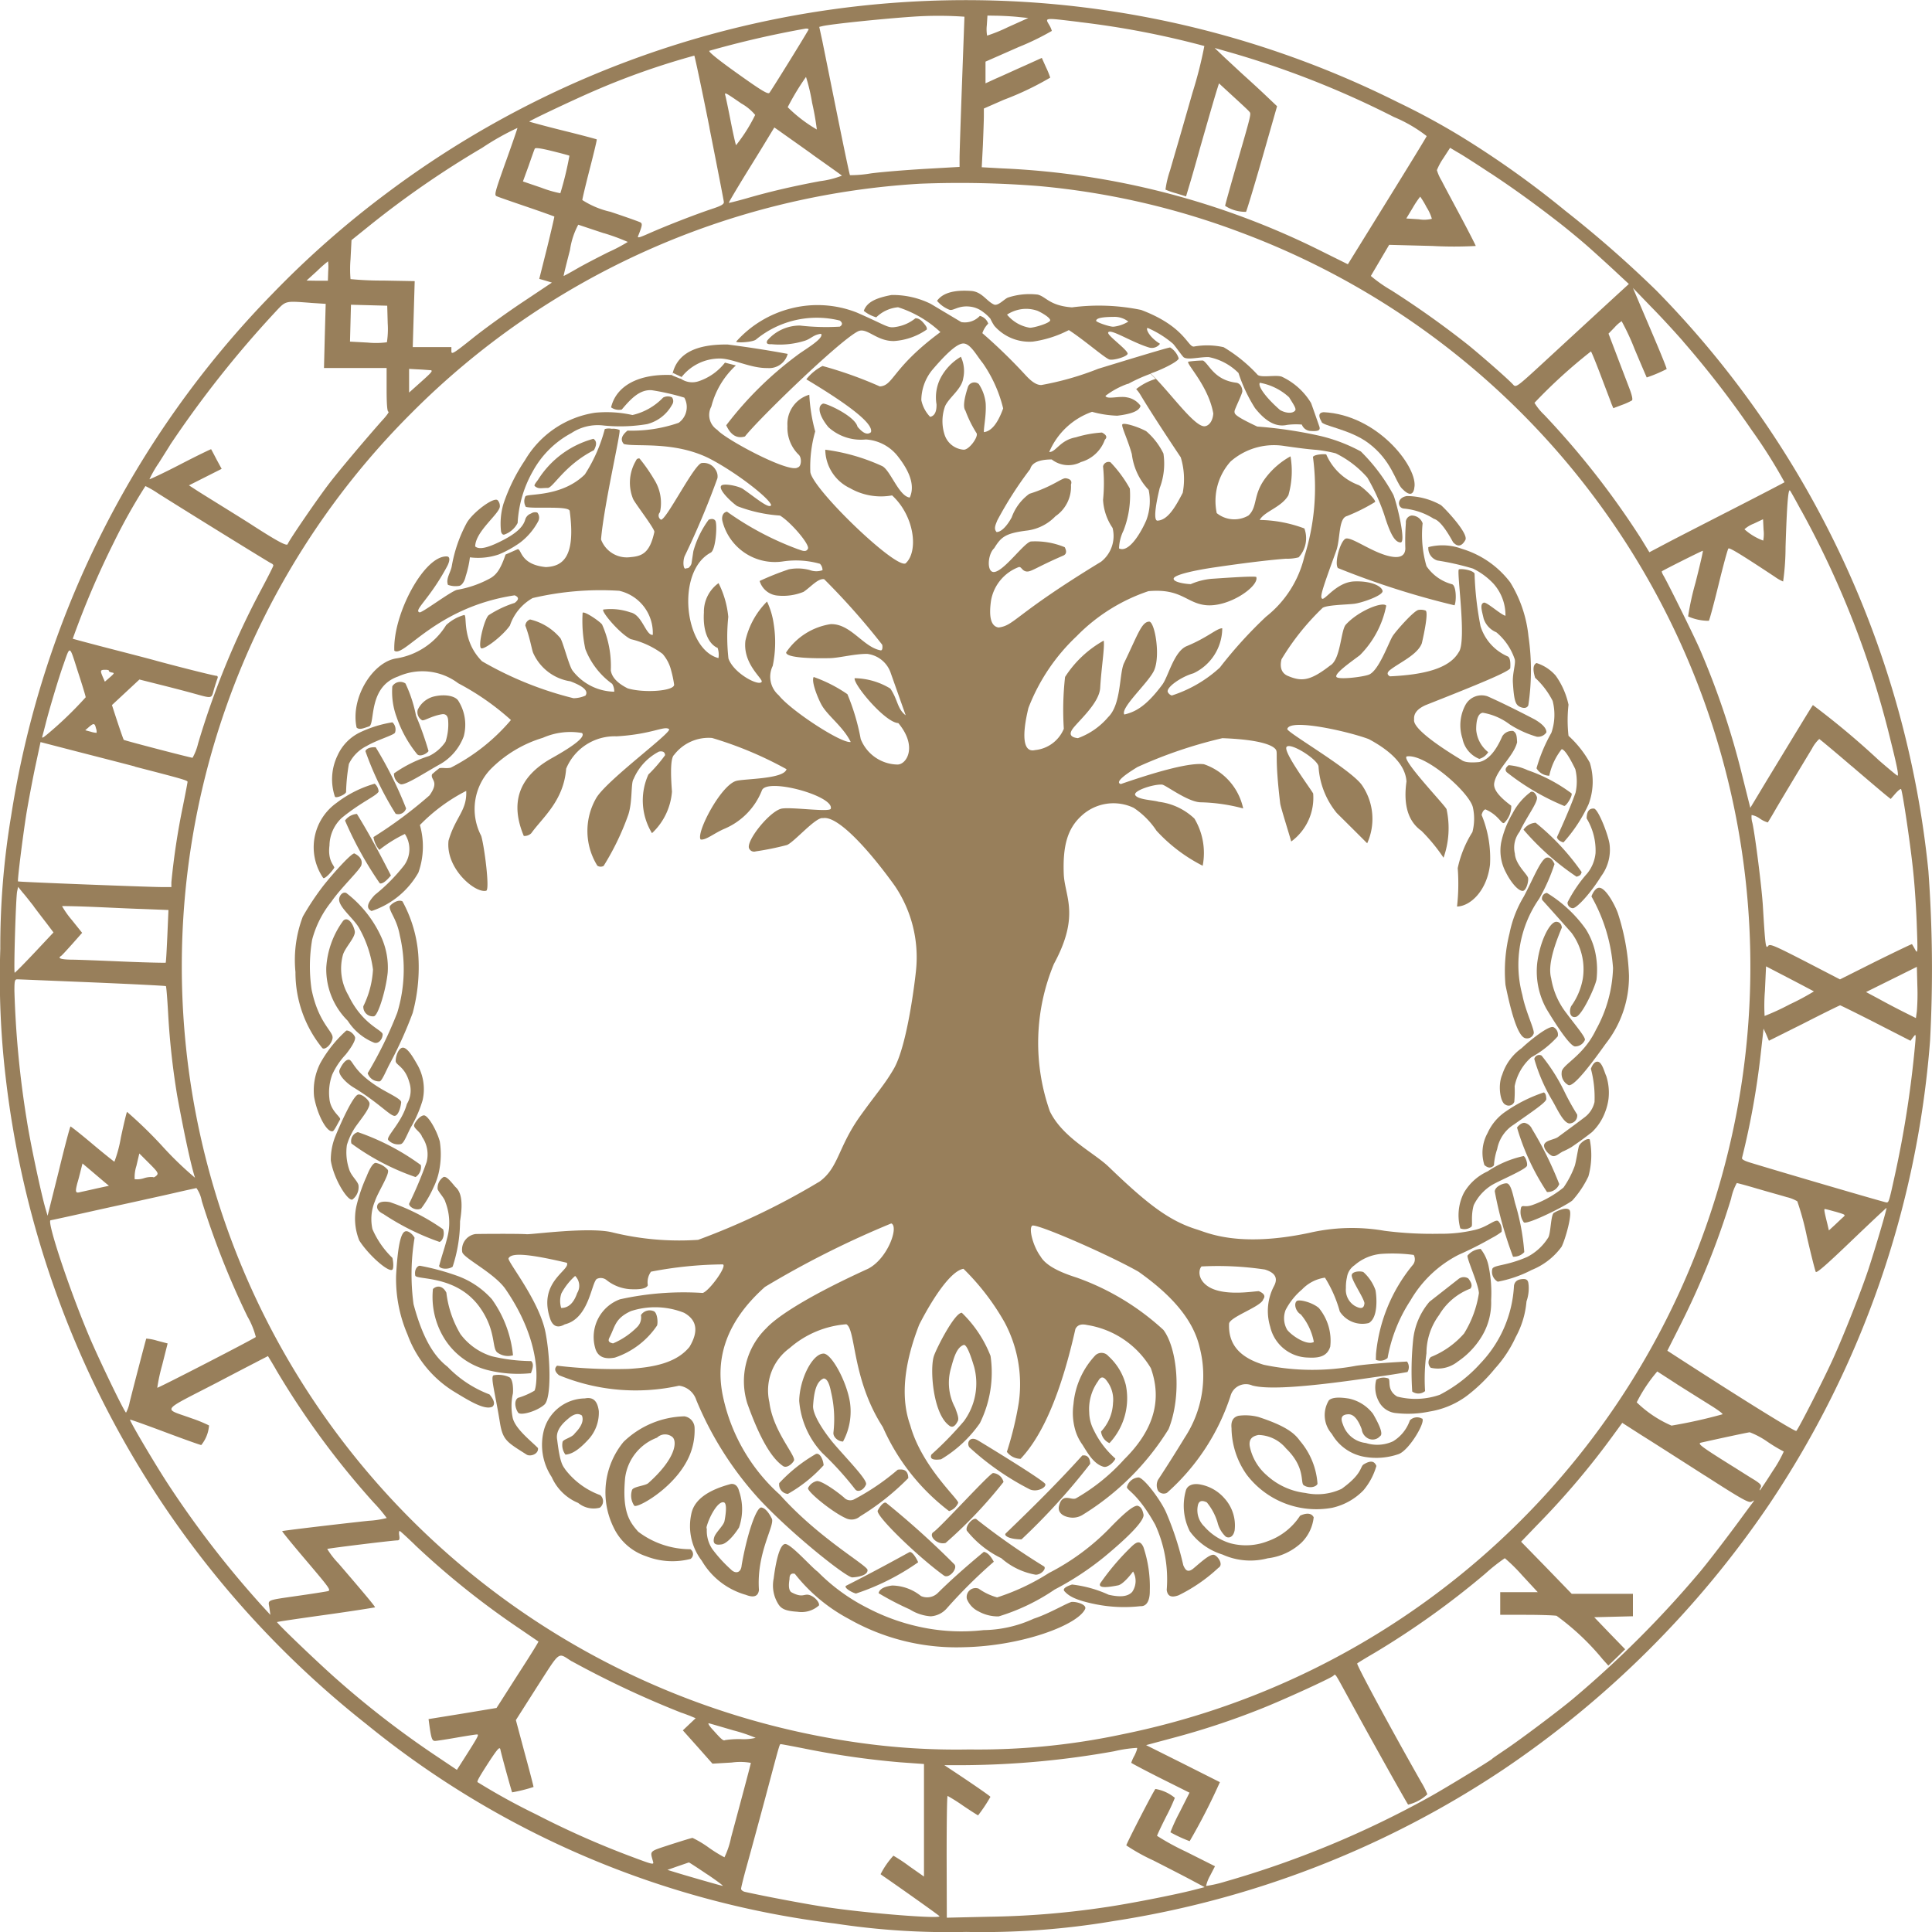<svg id="Group_205" data-name="Group 205" xmlns="http://www.w3.org/2000/svg" xmlns:xlink="http://www.w3.org/1999/xlink" width="115" height="115" viewBox="0 0 115 115">
  <defs>
    <clipPath id="clip-path">
      <rect id="Rectangle_48" data-name="Rectangle 48" width="115" height="115" fill="#987f5b"/>
    </clipPath>
  </defs>
  <g id="Group_204" data-name="Group 204" clip-path="url(#clip-path)">
    <path id="Path_171" data-name="Path 171" d="M53.371.156a57.377,57.377,0,0,0-30.308,11.31,56.137,56.137,0,0,0-6.85,6.025A57.023,57.023,0,0,0,.664,48.562a47.026,47.026,0,0,0-.645,7.912,50.857,50.857,0,0,0,.318,7.642A57.438,57.438,0,0,0,21.81,102.627,54.5,54.5,0,0,0,49.7,114.495a44.45,44.45,0,0,0,7.807.5,46.758,46.758,0,0,0,8.8-.649,57.47,57.47,0,0,0,23.179-9.019,58.806,58.806,0,0,0,15.8-15.747,57.375,57.375,0,0,0,9.6-27.634,80.051,80.051,0,0,0-.1-10.107A57.526,57.526,0,0,0,98.6,17.3a67.369,67.369,0,0,0-5.458-4.779l-.046-.039a56.264,56.264,0,0,0-5.97-4.259,42.6,42.6,0,0,0-3.921-2.137A57.433,57.433,0,0,0,53.371.156m4.037.837c0,.048-.067,1.829-.145,3.975s-.145,4.139-.145,4.428v.539l-2.042.116c-1.127.067-2.582.183-3.237.27a7.179,7.179,0,0,1-1.243.106c-.029-.029-.366-1.646-.761-3.6s-.79-3.917-.886-4.389L48.766,1.6l.2-.048c.559-.125,3.536-.433,5.356-.558a22.263,22.263,0,0,1,3.083,0m3.227.019.578.058-1.2.539a9.507,9.507,0,0,1-1.252.51,2.154,2.154,0,0,1-.019-.606l.039-.587.636.01c.357.01.906.038,1.224.077m3.622.3a51.913,51.913,0,0,1,7.428,1.425,24.8,24.8,0,0,1-.7,2.762c-.424,1.482-.829,2.888-.9,3.128s-.27.924-.443,1.521a5.914,5.914,0,0,0-.27,1.136,4.307,4.307,0,0,0,.636.221l.588.183.193-.645c.106-.347.395-1.348.636-2.223.443-1.54.829-2.9,1.031-3.542l.1-.318.848.78c.462.423.9.828.954.9.125.144.145.058-.848,3.484-.318,1.116-.588,2.079-.588,2.127a2.208,2.208,0,0,0,1.243.356c.038-.048.472-1.482.963-3.186l.886-3.1-.7-.664c-.385-.366-.944-.876-1.233-1.136s-.809-.751-1.156-1.068l-.626-.6.771.221a54.77,54.77,0,0,1,9.9,3.889A8.482,8.482,0,0,1,84.923,8.1c-.019.067-1.089,1.81-2.37,3.879L80.231,15.73l-1.513-.751a47.029,47.029,0,0,0-19.085-4.957l-1.195-.067.068-1.309c.029-.712.058-1.5.058-1.742V6.46l1.185-.52a17.741,17.741,0,0,0,2.765-1.319,4.877,4.877,0,0,0-.25-.616l-.25-.558-1.021.462c-.568.25-1.32.6-1.676.751l-.655.3V3.669L60.635,2.8A15.455,15.455,0,0,0,62.61,1.84a1.365,1.365,0,0,0-.145-.337c-.27-.462-.356-.452,1.792-.193m-16.127.452c-.366.645-2.245,3.667-2.331,3.764s-.453-.116-1.907-1.155c-1.137-.809-1.744-1.3-1.667-1.348a57.549,57.549,0,0,1,5.723-1.319c.125-.01.2.019.183.058m-5.9,5.852c.462,2.329.848,4.312.857,4.408.01.135-.154.231-.713.414-1.089.366-2.784,1.03-3.8,1.482-.549.241-.646.26-.588.125.241-.6.26-.722.145-.8-.058-.038-.867-.327-1.792-.635a5.22,5.22,0,0,1-1.676-.7c0-.077.2-.914.443-1.858s.434-1.733.414-1.752-.925-.26-2.014-.529-1.985-.52-2-.529C31.473,7.2,34.229,5.9,35.394,5.4a44.549,44.549,0,0,1,5.935-2.089c.029.039.443,1.973.906,4.3m6.108-1.482a15.885,15.885,0,0,1,.279,1.579,8.476,8.476,0,0,1-1.734-1.328,15.026,15.026,0,0,1,1.089-1.8,10.748,10.748,0,0,1,.366,1.55m-4.2.038a2.935,2.935,0,0,1,.809.674,9.757,9.757,0,0,1-1.137,1.8c-.029-.039-.173-.674-.318-1.415s-.289-1.425-.318-1.53c-.067-.231-.029-.212.963.472M30.105,9.627c-.694,1.954-.7,2-.5,2.069.106.048.915.327,1.792.626s1.59.558,1.6.568-.183.847-.433,1.867L32.1,16.6l.376.106.376.115-1.715,1.145c-.944.626-2.293,1.6-2.987,2.156-1.156.924-1.281,1-1.281.78v-.241h-2.3l.116-3.927L22.793,16.7a19.067,19.067,0,0,1-1.927-.087,6.922,6.922,0,0,1,0-1.184l.058-1.136,1.118-.9A56.2,56.2,0,0,1,28.7,8.8a15.519,15.519,0,0,1,2.1-1.184c.01.01-.3.914-.694,2.012m18.247-.433c.925.654,1.724,1.222,1.763,1.261a5.366,5.366,0,0,1-1.3.327c-1.647.308-3.044.635-4.4,1.03-.549.154-1.012.27-1.031.26s.3-.549.684-1.184,1.012-1.636,1.368-2.224l.655-1.078.289.2c.154.116,1.05.741,1.975,1.405m-14.461.077a19.174,19.174,0,0,1-.54,2.233,6.654,6.654,0,0,1-1.127-.327l-1.1-.375.337-.924c.173-.5.337-.963.366-1.02.019-.077.337-.038,1.031.135.549.135,1.012.26,1.031.279m54.827,1.04c1.416.934,2.7,1.867,4.172,3.013.356.279,1.195.963,1.734,1.444s1.291,1.165,1.657,1.511l.674.626-.4.366c-.6.549-2.7,2.483-4.6,4.235-1.657,1.53-1.715,1.569-1.879,1.4-.231-.27-1.753-1.607-2.669-2.358a55.842,55.842,0,0,0-4.586-3.263,8.384,8.384,0,0,1-1.223-.857c.019-.038.27-.462.559-.953l.53-.9,2.582.067a23.75,23.75,0,0,0,2.572,0c0-.029-.395-.809-.877-1.713s-1.012-1.886-1.156-2.175a2.664,2.664,0,0,1-.279-.626,3.676,3.676,0,0,1,.385-.712l.4-.616.453.27c.25.135,1.127.7,1.946,1.242m-26.811.77a45.58,45.58,0,0,1,11.975,2.763,46.632,46.632,0,0,1-7.081,89.39,41.1,41.1,0,0,1-9.1.9,41.384,41.384,0,0,1-6.734-.423,46.848,46.848,0,0,1-33.257-21.84,46.509,46.509,0,0,1,6.8-57.3A46.587,46.587,0,0,1,54.759,10.936a59.852,59.852,0,0,1,7.148.144m23.006,1.251a2.638,2.638,0,0,1,.318.693,1.87,1.87,0,0,1-.771.029l-.751-.048.395-.655a5.566,5.566,0,0,1,.433-.645,5.015,5.015,0,0,1,.376.626m-48.96,1.55a12.232,12.232,0,0,1,1.416.52,9.7,9.7,0,0,1-1.137.6c-.617.308-1.474.751-1.888.991s-.771.433-.79.433.154-.693.376-1.55a4.544,4.544,0,0,1,.491-1.5c.058.019.742.25,1.532.51M19.537,16.134l-.019.577h-.636l-.636-.01.626-.568a7.735,7.735,0,0,1,.655-.578,2.7,2.7,0,0,1,.01.578m80.646,4.187a57.379,57.379,0,0,1,4.094,5.294,30.491,30.491,0,0,1,1.946,3.09c-.019.019-1.31.693-2.871,1.492s-3.362,1.723-4.008,2.06l-1.166.616-.511-.837A49.631,49.631,0,0,0,91.927,24.7a3.471,3.471,0,0,1-.588-.722A30.881,30.881,0,0,1,94.7,20.918c.038.038.308.7.6,1.473s.578,1.511.626,1.656l.106.25.511-.193a3.934,3.934,0,0,0,.6-.27c.058-.058-.01-.347-.164-.741-.135-.356-.472-1.232-.742-1.944l-.491-1.29.356-.366a2.147,2.147,0,0,1,.424-.375,13.881,13.881,0,0,1,.771,1.656c.385.914.713,1.675.723,1.694a8.507,8.507,0,0,0,1.185-.5c.019-.019-.27-.741-.636-1.607s-.828-1.944-1.021-2.4l-.347-.818,1.069,1.107c.6.606,1.455,1.54,1.917,2.069m-81.7-2.291.9.058L19.334,20l-.048,1.906h3.728v1.3c0,.866.039,1.3.106,1.3s-.116.25-.395.549c-.954,1.078-2.476,2.878-3.1,3.686-.684.886-2.428,3.427-2.5,3.648-.048.135-.607-.164-2.062-1.1-.26-.173-1.021-.645-1.686-1.059s-1.416-.876-1.667-1.04l-.462-.3,1.946-.982-.308-.568c-.164-.318-.308-.587-.318-.6s-.838.385-1.831.9-1.821.9-1.84.886a6.833,6.833,0,0,1,.559-.972c.328-.52.645-1.02.694-1.107a63.517,63.517,0,0,1,6.2-7.835c.684-.731.578-.7,2.129-.587m4.6,1.222a5.206,5.206,0,0,1-.048,1.126,4.91,4.91,0,0,1-1.137.019l-1.06-.058.058-2.195,2.158.058Zm2.515,2.782c.2.019.144.1-.5.674l-.742.664V21.957l.5.029c.279.01.617.039.742.048M9.392,29.359c2.014,1.271,6.628,4.12,6.744,4.168.077.029.135.087.135.135s-.328.693-.723,1.434a49.277,49.277,0,0,0-3.757,9.163,3.284,3.284,0,0,1-.328.847c-.116,0-4.066-1.03-4.095-1.068s-.289-.789-.578-1.684l-.125-.385L8.3,40.447l1.262.318c.694.173,1.541.395,1.888.491,1.223.337,1.127.356,1.291-.241.087-.289.183-.578.212-.655s-.01-.135-.077-.135c-.116,0-1.936-.452-3.545-.886-.347-.1-1.6-.424-2.794-.732s-2.187-.578-2.206-.587a51.815,51.815,0,0,1,2.447-5.737,33.889,33.889,0,0,1,1.879-3.35,5.811,5.811,0,0,1,.732.423m97.824,1.02A55.416,55.416,0,0,1,112.543,44.1c.376,1.5.491,2.069.4,2.069-.029,0-.511-.4-1.089-.9a47.727,47.727,0,0,0-3.94-3.3c-.048.039-.809,1.3-2.755,4.5l-.973,1.617-.5-2a47.4,47.4,0,0,0-2.5-7.431c-.347-.8-1.937-4.014-2.177-4.408-.067-.116-.106-.221-.087-.241.077-.067,2.38-1.222,2.438-1.222.029,0-.173.866-.443,1.925a16.157,16.157,0,0,0-.433,1.983,2.992,2.992,0,0,0,1.233.26c.039-.039.3-1.011.578-2.146s.539-2.108.588-2.156c.058-.067.7.318,2.765,1.684a2.466,2.466,0,0,0,.491.279,14.8,14.8,0,0,0,.145-2.05c.077-2.445.154-3.475.26-3.369.039.038.337.577.665,1.184m-2.254,1.8a3.47,3.47,0,0,1-1.118-.674,1.812,1.812,0,0,1,.559-.337l.549-.26.029.616a2.179,2.179,0,0,1-.019.655M5.1,41.506a22.281,22.281,0,0,1-2.3,2.214c-.27.221-.318.241-.27.077.029-.1.125-.462.212-.809.193-.76.751-2.637,1.031-3.417.414-1.174.347-1.213.857.385.26.789.472,1.492.472,1.55m1.387-1.579c-.019.039.048.077.154.1.183.029.173.048-.1.289l-.3.26-.135-.308c-.154-.366-.135-.4.174-.4.135,0,.221.029.2.067m-.771,3.407a.587.587,0,0,1,.039.279,1.353,1.353,0,0,1-.347-.067l-.328-.087.222-.193c.279-.241.347-.231.414.067m104.5,2.252c1.021.876,1.965,1.675,2.09,1.771l.241.193.279-.318c.154-.173.308-.3.337-.27.087.1.6,3.552.742,5.082.087.837.173,2.243.2,3.138.058,1.55.048,1.607-.106,1.328-.087-.164-.173-.3-.183-.318s-.983.452-2.158,1.03l-2.129,1.068-2.081-1.078c-1.9-.972-2.1-1.059-2.206-.9-.135.173-.164-.077-.3-2.349-.058-1.059-.462-4.254-.626-4.986a1.213,1.213,0,0,1-.048-.472,1.208,1.208,0,0,1,.491.212,1.593,1.593,0,0,0,.472.231c.019-.019.25-.4.511-.857.443-.751,1.223-2.05,2.119-3.533a2.1,2.1,0,0,1,.434-.577c.029.01.9.732,1.917,1.607M8.034,45.635c2.765.712,3.131.818,3.131.9,0,.048-.125.7-.279,1.463a42.862,42.862,0,0,0-.684,4.514v.289H9.6c-.665,0-8.5-.3-8.526-.337-.048-.029.279-2.647.5-4.043.135-.8.376-2.079.54-2.849l.3-1.4,1.744.452c.963.25,2.707.693,3.873,1M2,53.942c.193.26.539.712.771,1.011l.414.549L2.061,56.7c-.626.664-1.156,1.2-1.185,1.2-.067,0,.068-4.495.145-4.841l.058-.27.279.347c.164.183.443.549.645.8m6.31.164,1.715.067-.067,1.559c-.039.847-.077,1.569-.1,1.579s-1.127-.01-2.476-.067-2.755-.115-3.131-.115c-.645-.01-.838-.087-.617-.221.048-.029.347-.356.665-.712l.588-.664-.617-.77a5.351,5.351,0,0,1-.578-.818c.019-.01.674,0,1.464.029s2.2.1,3.15.135m99.664,4.909a13.926,13.926,0,0,1-1.436.77,14.216,14.216,0,0,1-1.5.693,11.1,11.1,0,0,1,.019-1.5l.067-1.453,1.406.731c.771.4,1.426.751,1.445.76m6.127,1.174-.058.414-.694-.347c-.385-.193-1.05-.539-1.484-.78l-.79-.423,3.025-1.5.029,1.117a13.315,13.315,0,0,1-.029,1.521M5.51,58.476c2.37.1,4.335.2,4.364.221s.087.76.135,1.627a45.4,45.4,0,0,0,.54,4.9c.424,2.31.828,4.177,1.06,4.88a20.134,20.134,0,0,1-1.965-1.9,25.888,25.888,0,0,0-2.081-2.021c-.029.029-.193.712-.366,1.521A7.656,7.656,0,0,1,6.81,69.15c-.039-.019-.636-.491-1.32-1.068s-1.262-1.03-1.291-1.03-.347,1.193-.7,2.656l-.665,2.657-.125-.423c-.251-.857-.9-3.879-1.118-5.294a58.206,58.206,0,0,1-.732-7.662c0-.6.019-.693.174-.693.087,0,2.11.087,4.48.183m106.138,2.416,2.071,1.059.164-.221c.154-.2.164-.192.116.366a62.957,62.957,0,0,1-1.156,7.6c-.414,1.9-.414,1.877-.559,1.877-.1,0-6.31-1.819-8.131-2.377-.337-.106-.491-.193-.462-.279a46.966,46.966,0,0,0,1.108-6.15l.173-1.54.164.356.154.366,2.1-1.049c1.146-.587,2.11-1.059,2.139-1.059s.983.472,2.119,1.049M9.315,69.978c-.087.077-.174.125-.2.087a1.379,1.379,0,0,0-.549.067,1.294,1.294,0,0,1-.549.058A2.186,2.186,0,0,1,8.12,69.4l.174-.741.588.587c.52.52.568.6.434.731m-3.131.356.3.25-.761.164c-.424.1-.867.192-.983.221-.25.058-.27-.029-.135-.549.058-.183.144-.52.2-.751l.106-.414.491.414c.27.231.626.529.78.664m98.459.433c.646.193,1.416.4,1.705.491a2.211,2.211,0,0,1,.636.25,16.648,16.648,0,0,1,.568,2.089c.25,1.088.491,2.031.53,2.108.048.1.655-.433,2.129-1.848,1.137-1.088,2.071-1.964,2.081-1.954.039.039-.665,2.4-1.079,3.667-.443,1.328-1.416,3.792-2.071,5.246-.5,1.126-2.071,4.216-2.216,4.36-.058.067-2.909-1.694-6.8-4.206l-.877-.568L100,78.91a47.56,47.56,0,0,0,3.044-7.565,3.257,3.257,0,0,1,.337-.924c.048,0,.617.154,1.262.346m-92.631.722a49.38,49.38,0,0,0,2.717,6.872,4.788,4.788,0,0,1,.5,1.222c-.125.116-5.838,3.061-5.867,3.022a10.631,10.631,0,0,1,.289-1.338l.328-1.3-.626-.164a2.95,2.95,0,0,0-.645-.125c-.019.029-.722,2.714-.992,3.8a2.068,2.068,0,0,1-.212.606c-.087,0-1.59-3.119-2.168-4.476C4.142,76.8,2.755,72.634,3.015,72.634c.029,0,1.05-.221,2.254-.491s2.582-.568,3.054-.674,1.407-.308,2.071-.462,1.252-.279,1.3-.289a1.939,1.939,0,0,1,.318.77m97.207.626c.655.193.655.193.482.347-.077.067-.289.27-.482.452l-.356.327-.087-.375c-.183-.732-.212-.9-.154-.9.029,0,.3.067.6.154m-92.8,9.394a49.467,49.467,0,0,0,5.819,7.922,9.153,9.153,0,0,1,.78.924,5.59,5.59,0,0,1-1.079.164c-2.052.221-5.106.587-5.144.616-.019.019.636.818,1.455,1.781,1.435,1.694,1.474,1.752,1.223,1.8-.144.029-.867.144-1.609.25-2.062.3-1.907.231-1.83.731l.058.424-.511-.558a58.644,58.644,0,0,1-5.626-7.3c-.8-1.232-2.264-3.715-2.216-3.764.01-.019.954.318,2.081.741s2.1.77,2.158.77a2.094,2.094,0,0,0,.463-1.165,8.252,8.252,0,0,0-1.031-.423c-1.725-.626-1.917-.356,1.522-2.137,1.647-.866,3.016-1.569,3.016-1.569s.221.356.472.789m83.488.943c.655.414,1.532.963,1.946,1.222s.713.481.674.51a29.662,29.662,0,0,1-3.035.674,6.885,6.885,0,0,1-2.071-1.386,9.125,9.125,0,0,1,1.223-1.838c.039.029.616.395,1.262.818m1.58,5.381c2.245,1.444,2.62,1.646,2.775,1.55.173-.1.173-.1.058.067-.077.1-.308.414-.52.7-.838,1.155-2.225,2.965-2.688,3.5a62.294,62.294,0,0,1-7.437,7.431c-.771.655-3.2,2.483-4.085,3.071-.395.27-.742.5-.771.539-.1.106-2.6,1.636-3.661,2.233A57.836,57.836,0,0,1,72.929,112a7.511,7.511,0,0,1-1.137.26,2.233,2.233,0,0,1,.241-.616l.289-.558-1.724-.866a14.9,14.9,0,0,1-1.725-.943c0-.039.241-.549.53-1.126a12,12,0,0,0,.53-1.136,2.442,2.442,0,0,0-1.156-.529c-.116.116-1.734,3.263-1.734,3.359a11.559,11.559,0,0,0,1.618.9c.886.452,1.936.991,2.322,1.2l.723.385-.674.173c-1.127.289-3.873.828-5.289,1.03a51.134,51.134,0,0,1-6.86.558l-2.524.058-.01-3.629c0-1.992.019-3.619.058-3.619a10.431,10.431,0,0,1,.915.578c.472.318.877.577.9.577a9.06,9.06,0,0,0,.732-1.1c0-.038-.973-.712-2.119-1.473l-.626-.414h1.252a52.313,52.313,0,0,0,8.863-.828,7.719,7.719,0,0,1,1.358-.2c.029.029-.039.221-.145.443a2.42,2.42,0,0,0-.2.443c0,.019.78.433,1.734.914l1.734.866-.588,1.165a10.72,10.72,0,0,0-.549,1.193,8.591,8.591,0,0,0,1.146.529,36.639,36.639,0,0,0,1.8-3.513l-2.216-1.116-2.177-1.088,1.541-.414a45.828,45.828,0,0,0,5.279-1.742c1.32-.52,4.114-1.8,4.316-1.964.145-.125.058-.25.838,1.174,1.06,1.935,1.079,1.973,2.341,4.235.665,1.193,1.243,2.2,1.281,2.252a2.481,2.481,0,0,0,1.146-.616,4.932,4.932,0,0,0-.376-.741c-1.917-3.378-3.863-7-3.8-7.046.039-.038.511-.327,1.041-.635a49.864,49.864,0,0,0,6.59-4.716,10.784,10.784,0,0,1,1.156-.914A10.167,10.167,0,0,1,90.6,93.762l.935,1.011H89.3V96.12h1.532c.838,0,1.657.029,1.821.058a14.8,14.8,0,0,1,2.746,2.589l.337.375.5-.481.5-.491-.925-.953-.915-.953,1.147-.029,1.156-.029V94.869H93.555l-1.5-1.55-1.512-1.55.944-.982a47.474,47.474,0,0,0,4.557-5.381l.52-.712,1.156.741c.645.4,2.331,1.482,3.767,2.4m3.728-2.012a9.183,9.183,0,0,0,.963.578,7.509,7.509,0,0,1-.655,1.155c-.4.635-.752,1.155-.771,1.155s-.01-.077.048-.164c.068-.135,0-.221-.376-.462-.26-.154-.742-.462-1.079-.674-2.1-1.309-2.331-1.482-2.091-1.54.983-.221,2.765-.606,2.9-.616a4.908,4.908,0,0,1,1.06.568M24.7,91.962a48.843,48.843,0,0,0,6.262,5.005c.578.395,1.069.732,1.089.741s-.414.712-.954,1.55-1.108,1.733-1.262,1.973l-.279.433L27.533,102l-2.023.327.058.433c.106.722.154.866.328.866.087,0,.655-.087,1.262-.193s1.166-.192,1.233-.192c.135,0,.087.1-.751,1.415l-.443.693-1.291-.866a55.383,55.383,0,0,1-5.78-4.457c-1.05-.914-3.69-3.436-3.632-3.475.01-.019,1.32-.212,2.909-.433s2.909-.433,2.919-.443c.039-.019-.636-.828-2.177-2.618a5.016,5.016,0,0,1-.665-.857c.048-.038,3.825-.5,4.152-.51.145,0,.164-.058.135-.289-.029-.164-.01-.279.029-.27s.443.385.906.828m9.326,6.921a57.322,57.322,0,0,0,6.513,3.061c.125.038.376.135.549.2l.318.135-.376.356-.385.366.886.991.877.991,1.146-.067a3.617,3.617,0,0,1,1.137.019c0,.048-.2.8-.433,1.675s-.568,2.118-.742,2.763a4.975,4.975,0,0,1-.395,1.184,8.247,8.247,0,0,1-.935-.578,6.239,6.239,0,0,0-.963-.577c-.058,0-.645.183-1.31.395-1.31.433-1.224.347-1.041,1.02.058.2-.029.173-1.31-.308a52.131,52.131,0,0,1-5.636-2.5,38.867,38.867,0,0,1-3.5-1.925c-.058-.048.164-.414.751-1.319.462-.693.568-.8.607-.626.067.337.674,2.522.7,2.551a9.431,9.431,0,0,0,1.272-.318c.01-.01-.222-.914-.52-2l-.53-1.983,1.262-1.983c1.416-2.195,1.214-2.05,2.052-1.521M43.66,103a9.619,9.619,0,0,1,1.32.443,3.058,3.058,0,0,1-.877.077,5.46,5.46,0,0,0-.944.058c-.1.058-.212-.038-.684-.568-.241-.25-.366-.452-.279-.433s.742.212,1.464.423m4.316,1.1a50.224,50.224,0,0,0,5.617.8L55,105v6.7l-.877-.616a9.495,9.495,0,0,0-.944-.626,5,5,0,0,0-.761,1.1c.01.019.27.193.559.395,1.31.914,2.852,2.012,2.939,2.1.192.183-4.085-.144-6.648-.52-1.079-.154-3.738-.654-4.933-.924-.125-.029-.222-.116-.222-.183s.145-.664.328-1.319.684-2.493,1.118-4.11c.906-3.4.838-3.176.934-3.176.039,0,.713.125,1.484.279m-5.858,7.479c.588.4.992.7.886.674-.424-.106-1.686-.472-2.457-.7l-.819-.25.626-.221c.347-.116.636-.221.655-.221s.511.318,1.108.722" transform="translate(-0.001 0)" fill="#987f5b"/>
    <path id="Path_172" data-name="Path 172" d="M169.9,490.645a.712.712,0,0,1-.711-.486,24.2,24.2,0,0,0,1.759-3.594,8.851,8.851,0,0,0,.155-4.607c-.185-1-.612-1.381-.606-1.721.107-.18.517-.446.764-.307a7.839,7.839,0,0,1,.939,3.148,10.519,10.519,0,0,1-.33,3.491,24.375,24.375,0,0,1-1.336,2.972c-.207.363-.494,1.106-.634,1.1m.181-2.8c0,.305-.271.622-.552.482a3.345,3.345,0,0,1-1.525-1.285,4.308,4.308,0,0,1-1.279-3.173,5.241,5.241,0,0,1,1.007-2.781c.237-.249.56.076.686.6.088.364-.6,1-.711,1.466a3.14,3.14,0,0,0,.335,2.372c.843,1.758,2.039,2.063,2.038,2.323m-2.977.192c-.021.356-.438.77-.612.627a7.127,7.127,0,0,1-1.6-4.529,7.278,7.278,0,0,1,.438-3.3,16.272,16.272,0,0,1,1.2-1.809c.629-.8,1.737-2.019,1.877-1.946.31.16.486.373.41.686-.068.276-1.219,1.354-1.779,2.173a6.076,6.076,0,0,0-1.153,2.271,9.5,9.5,0,0,0-.035,2.958c.4,1.977,1.274,2.491,1.252,2.869m.828-8.6c-.2-.105-.4.106-.436.325-.077.486.9,1.206,1.206,1.79a6.848,6.848,0,0,1,.807,2.433,5.613,5.613,0,0,1-.575,2.186.565.565,0,0,0,.629.6c.264-.05.732-1.635.823-2.627a4.421,4.421,0,0,0-.41-2.146,6.875,6.875,0,0,0-2.043-2.556" transform="translate(-147.304 -426.277)" fill="#987f5b" fill-rule="evenodd"/>
    <path id="Path_173" data-name="Path 173" d="M441.4,736.369c.187-.525,1.232-2.56,1.657-2.563a7.2,7.2,0,0,1,1.711,2.571,6.8,6.8,0,0,1-.634,4,7.464,7.464,0,0,1-2.312,2.152c-.465.064-.688-.013-.574-.283a20.472,20.472,0,0,0,1.933-1.984,3.811,3.811,0,0,0,.615-3.219c-.275-.929-.474-1.331-.614-1.324-.428.132-.6.764-.77,1.388a3.132,3.132,0,0,0,.254,2.364c.109.316.236.612.155.776-.17.348-.347.42-.528.263-.968-.718-1.149-3.423-.892-4.142m2.61,5.034c-.476-.282-.683.143-.508.407a16.108,16.108,0,0,0,3.6,2.508c.426.192,1-.111.923-.315s-3.426-2.251-4.013-2.6m.905,1.945a.694.694,0,0,1,.621.533,27.048,27.048,0,0,1-3.443,3.626c-.463.138-1.013-.369-.758-.623.331-.166,3.382-3.532,3.58-3.536m5.309-1.045c.279-.04.454.1.474.494a38.415,38.415,0,0,1-4.09,4.5c-.751-.008-1.071-.228-.937-.357,1.545-1.487,3.079-3,4.553-4.634m3.293,2.989c.159.043.285.179.347.494.112.325-.757,1.246-2.282,2.513a17.536,17.536,0,0,1-3,1.98,12.2,12.2,0,0,1-3.334,1.6,2.392,2.392,0,0,1-1.2-.3,1.389,1.389,0,0,1-.691-.739.53.53,0,0,1,.7-.615,3.473,3.473,0,0,0,1.1.522,13.263,13.263,0,0,0,3.086-1.454,13.852,13.852,0,0,0,3.557-2.609c.707-.734,1.419-1.417,1.72-1.393m-9.591.8c-.182-.137-.684.387-.578.681a5.914,5.914,0,0,0,2.055,1.642,4.184,4.184,0,0,0,2.045.983c.359,0,.665-.394.486-.5a41.575,41.575,0,0,1-4.008-2.8m5.689,3.883c-.382.126-.577.258-.453.4.238.265.615.527,1.849.774a8.611,8.611,0,0,0,2.672.115c.409.026.567-.4.559-.927a7.434,7.434,0,0,0-.379-2.585c-.181-.4-.379-.332-.658-.083a14.606,14.606,0,0,0-1.918,2.243c-.09.213.138.3,1.07.113.246-.049.653-.5.889-.825a1.141,1.141,0,0,1-.052,1.214c-.286.317-.8.306-1.4.171a7.217,7.217,0,0,0-2.181-.609m0,1.035c.291-.016.9.165.776.429-.456.955-3.763,2.2-7.228,2.268a12.968,12.968,0,0,1-6.839-1.687,10.146,10.146,0,0,1-3.21-2.683c-.209-.051-.321.043-.316.311-.053.333-.064.629.092.775.687.382.768.081,1.088.176s.609.432.577.617a1.555,1.555,0,0,1-1.283.38c-.735-.048-.988-.178-1.173-.511a2.071,2.071,0,0,1-.242-1.477c.088-.716.307-1.981.665-2.044.324-.057,1.576,1.382,1.959,1.652a11.285,11.285,0,0,0,2.958,2.154,12.326,12.326,0,0,0,3.029,1.108,11.632,11.632,0,0,0,3.878.211,7.372,7.372,0,0,0,2.991-.682c.933-.3,2.062-.986,2.279-1m-5.251-2.978c.174.037.36.159.593.59a30,30,0,0,0-2.809,2.787,1.381,1.381,0,0,1-.947.461,2.69,2.69,0,0,1-1.248-.413,16.974,16.974,0,0,1-1.854-.964c.051-.248.334-.394.808-.456a2.8,2.8,0,0,1,1.715.626.907.907,0,0,0,1.008-.188c.685-.68,1.578-1.484,2.733-2.443m-4.438.022c.157-.086.434.361.529.6a14.1,14.1,0,0,1-3.7,1.86c-.308-.078-.757-.379-.582-.467.946-.48,2.029-1.043,3.752-1.992" transform="translate(-385.807 -655.666)" fill="#987f5b" fill-rule="evenodd"/>
    <path id="Path_174" data-name="Path 174" d="M818.41,637.67c.117.022.25.405.214.573-.051.232-1.8.949-2.155,1.194a2.88,2.88,0,0,0-1.018,1.159c-.186.661-.046,1.191-.136,1.28a.665.665,0,0,1-.662.1,2.954,2.954,0,0,1,.217-2.123,3.125,3.125,0,0,1,1.407-1.269,6.174,6.174,0,0,1,2.133-.911m-1.006,1.619c-.251.005-.675.2-.7.479a22.869,22.869,0,0,0,1.087,3.892.856.856,0,0,0,.67-.274,13.428,13.428,0,0,0-.543-2.9c-.115-.419-.242-1.2-.512-1.193m4.951-2.617c-.18-.1-.594.23-.646.409-.062.217-.184,1.006-.252,1.184a5.6,5.6,0,0,1-.662,1.271,6.207,6.207,0,0,1-1.88,1.052c-.447.142-.528-.026-.638.113a1.054,1.054,0,0,0,.154.908c.188.173,2.557-1.008,2.894-1.306a5.965,5.965,0,0,0,.951-1.429,4.745,4.745,0,0,0,.079-2.2m-2.129,4.37c.226-.141.724-.351.912-.182.212.19-.232,1.756-.458,2.2a4.086,4.086,0,0,1-1.776,1.38,7.3,7.3,0,0,1-2.023.7.678.678,0,0,1-.32-.773c.116-.23.841-.163,2.072-.7A3.2,3.2,0,0,0,819.9,642.5c.148-.326.137-1.335.327-1.453" transform="translate(-727.73 -568.858)" fill="#987f5b" fill-rule="evenodd"/>
    <path id="Path_175" data-name="Path 175" d="M856.622,370.632c-.217.1-.225.415-.083.878a4.821,4.821,0,0,1,1.042,1.374,3.292,3.292,0,0,1-.075,1.9,9.556,9.556,0,0,0-.885,2.112.9.9,0,0,0,.76.443,3.789,3.789,0,0,1,.741-1.582c.154.032.4.353.808,1.191a3.1,3.1,0,0,1,.014,1.406c-.191.537-.543,1.418-1.108,2.643.031.129.142.237.387.313a8.871,8.871,0,0,0,1.5-2.281,3.811,3.811,0,0,0,.071-2.466,6.271,6.271,0,0,0-1.268-1.6,8.23,8.23,0,0,1,0-1.851,4.652,4.652,0,0,0-.761-1.728,2.512,2.512,0,0,0-1.142-.752" transform="translate(-765.162 -331.165)" fill="#987f5b" fill-rule="evenodd"/>
    <path id="Path_176" data-name="Path 176" d="M737.081,230.4c-.269.019-.354.175-.129.563,0,.242,1.678.446,2.781,1.267,1.389,1.034,1.616,2.3,2,2.708.447.468.714.423.758-.147.095-1.224-2.231-4.231-5.413-4.391" transform="translate(-658.29 -205.865)" fill="#987f5b" fill-rule="evenodd"/>
    <path id="Path_177" data-name="Path 177" d="M258.525,245.294a5.625,5.625,0,0,0-3.3,2.443c-.08.112-.256.314-.194.368.226.2.409.106.768.115.317.008,1-1.359,2.757-2.248.184-.334.162-.553-.03-.678m-3.343,4.389a.438.438,0,0,0-.376.06.538.538,0,0,0-.339.352c-.118.429-.524.861-1.631,1.383-.564.266-1.1.441-1.349.222.015-.9,1.434-1.929,1.468-2.374a.519.519,0,0,0-.12-.364c-.194-.256-1.458.68-1.842,1.321a8.427,8.427,0,0,0-.9,2.593c-.068.381-.364.736-.227,1.111a1.344,1.344,0,0,0,.647.064c.2-.014.361-.333.406-.568a6.18,6.18,0,0,0,.255-1.135,3.808,3.808,0,0,0,1.715-.171,6.351,6.351,0,0,0,1.273-.707,3.875,3.875,0,0,0,1.075-1.267.464.464,0,0,0-.054-.52" transform="translate(-223.203 -219.174)" fill="#987f5b" fill-rule="evenodd"/>
    <path id="Path_178" data-name="Path 178" d="M233.393,167.061c-2.894,2.14-2.779,3.184-3.61,3.237a24,24,0,0,0-3.411-1.217,2.9,2.9,0,0,0-.964.793c2.822,1.691,3.994,2.694,3.846,3.147-.226.2-.5.029-.8-.324-.156-.649-1.921-1.432-2.056-1.375-.4.167-.164.814.323,1.4a2.884,2.884,0,0,0,2.231.733,2.618,2.618,0,0,1,1.944,1.057c.749.968.957,1.764.668,2.4-.648-.073-1.155-1.637-1.644-1.874a11.742,11.742,0,0,0-3.385-.974,2.576,2.576,0,0,0,1.473,2.29,3.711,3.711,0,0,0,2.505.43c1.342,1.234,1.583,3.349.8,4.049-.629.3-5.526-4.414-5.667-5.437a7.635,7.635,0,0,1,.29-2.419,10.116,10.116,0,0,1-.351-2.185,1.808,1.808,0,0,0-1.3,1.865,2.23,2.23,0,0,0,.656,1.692c.218.184.172.727-.039.766-.465.394-4.318-1.668-4.792-2.23a1.057,1.057,0,0,1-.356-1.393,4.991,4.991,0,0,1,1.46-2.443l-.65-.167a3.31,3.31,0,0,1-1.546,1.1,1.193,1.193,0,0,1-1.1-.157,2.885,2.885,0,0,1,2.29-1.188c.777-.024,1.869.589,2.891.566a1.137,1.137,0,0,0,1.2-.842q-1.736-.321-3.572-.558c-1.827-.021-3.033.493-3.3,1.817-1.958-.091-3.328.613-3.641,1.924a.807.807,0,0,0,.635.13c.519-.611,1.062-1.216,1.8-1.149a14.234,14.234,0,0,1,1.924.439,1.154,1.154,0,0,1-.338,1.5,8.515,8.515,0,0,1-3.043.463c-.358.291-.439.558-.215.8.714.188,2.933-.186,5.024.828,1.561.789,3.6,2.36,3.741,2.8-.092.29-.979-.477-1.682-.956-.248-.169-1.134-.357-1.286-.195-.2.216.564.953.945,1.217a8.667,8.667,0,0,0,2.548.563c.634.379,1.783,1.718,1.665,1.972s-.394.088-.606.027a17.927,17.927,0,0,1-4.211-2.23c-.253.042-.328.307-.277.545a3.22,3.22,0,0,0,3.6,2.417,5.236,5.236,0,0,1,2.208.14.538.538,0,0,1,.153.381,1.112,1.112,0,0,1-.771-.012,2.757,2.757,0,0,0-1.23-.04,16.511,16.511,0,0,0-1.741.694,1.223,1.223,0,0,0,1.1.872,3.253,3.253,0,0,0,1.514-.225c.431-.288.861-.815,1.226-.753a42.263,42.263,0,0,1,3.455,3.9c.033.135.02.355-.09.336-1.037-.183-1.784-1.607-2.986-1.56a3.9,3.9,0,0,0-2.643,1.684c0,.33,1.591.361,2.592.34.583-.012,1.451-.256,2.227-.255a1.691,1.691,0,0,1,1.417,1.166l.881,2.49c-.509-.386-.456-.916-.914-1.591a4.213,4.213,0,0,0-2.125-.617c-.077.376,1.82,2.646,2.6,2.672,1.172,1.4.485,2.491-.066,2.467a2.4,2.4,0,0,1-2.172-1.518,13.029,13.029,0,0,0-.792-2.669,8.489,8.489,0,0,0-2.008-1.024c-.162.274.278,1.322.474,1.668.374.66,1.28,1.285,1.73,2.2-.541.107-3.565-1.87-4.278-2.774a1.462,1.462,0,0,1-.364-1.753,6.866,6.866,0,0,0,.061-2.48,4.614,4.614,0,0,0-.4-1.352,4.791,4.791,0,0,0-1.285,2.325c-.172,1.4,1.066,2.278.966,2.454-.161.284-1.664-.5-1.976-1.386a11.557,11.557,0,0,1-.011-2.482,5.642,5.642,0,0,0-.579-2.007,2.094,2.094,0,0,0-.872,1.749c-.084,1.387.451,1.961.817,2.107a1.27,1.27,0,0,1,.049.606c-2.045-.53-2.543-5.167-.459-6.278.31-.165.4-1.718.273-1.9-.082-.118-.219-.127-.394-.061a5.791,5.791,0,0,0-.913,1.873l-.05.329-.052.345a.379.379,0,0,1-.095.223c-.1.157-.178.1-.257.139-.141.066-.187-.41-.069-.727a48.93,48.93,0,0,0,1.956-4.651.713.713,0,0,0-.122-.519.821.821,0,0,0-.8-.385c-.424-.009-2.118,3.4-2.44,3.374a.283.283,0,0,1-.059-.443,2.6,2.6,0,0,0-.341-1.942,9.988,9.988,0,0,0-.875-1.257.173.173,0,0,0-.2.1l-.064.118a2.568,2.568,0,0,0-.124,2.18c.082.221,1.308,1.8,1.27,1.973-.272,1.261-.734,1.442-1.422,1.5a1.635,1.635,0,0,1-1.752-1.053c.166-2.03,1.209-6.466,1.1-6.517a.993.993,0,0,0-.466-.07.853.853,0,0,0-.41.016,9.373,9.373,0,0,1-1.186,2.7c-1.4,1.374-3.434,1.121-3.541,1.308a.66.66,0,0,0,.027.624c.466.133,2.568-.083,2.611.245.362,2.712-.388,3.3-1.425,3.339-1.534-.151-1.431-1.077-1.671-1.065l-.294.13-.429.19c-.28.825-.512,1.175-.89,1.4a6.31,6.31,0,0,1-2,.7c-.383.092-2.159,1.44-2.238,1.337-.349-.125.608-.785,1.652-2.739.139-.26.209-.572-.01-.586-1.339-.082-3.223,3.425-3.135,5.608.563.457,2.432-2.582,7.164-3.294.232.1.289.232,0,.451a6.274,6.274,0,0,0-1.535.723c-.255.164-.668,1.828-.465,1.973.166.119,1.278-.714,1.719-1.353a2.971,2.971,0,0,1,1.351-1.631,17.659,17.659,0,0,1,5.151-.433,2.572,2.572,0,0,1,2,2.624c-.415.047-.627-1.211-1.342-1.341a3.5,3.5,0,0,0-1.6-.167c-.16.084.946,1.414,1.625,1.761a5.135,5.135,0,0,1,1.9.879,2.352,2.352,0,0,1,.514,1,6.257,6.257,0,0,1,.169.8c.112.407-1.768.551-2.759.252-.658-.329-.944-.688-1.006-1.065a6.043,6.043,0,0,0-.522-2.742c-.178-.215-1.055-.807-1.155-.691a8.027,8.027,0,0,0,.161,2.155A4.581,4.581,0,0,0,213.851,188a.861.861,0,0,1,.123.469,3.193,3.193,0,0,1-2.5-1.282c-.238-.389-.592-1.846-.739-1.943a3.351,3.351,0,0,0-1.77-1.075.416.416,0,0,0-.283.366c.272.722.363,1.332.459,1.608a2.9,2.9,0,0,0,2.219,1.707c.725.273,1.106.555.9.851a1.808,1.808,0,0,1-.711.156,20.814,20.814,0,0,1-5.445-2.2c-1.254-1.266-.851-2.773-1.066-2.753a2.585,2.585,0,0,0-1.069.6A4.275,4.275,0,0,1,201,186.488c-1.386.206-2.742,2.333-2.362,4.115.168.157.412.039.762-.075.343-.218-.067-2.346,1.7-2.961a3.533,3.533,0,0,1,3.588.4,15.368,15.368,0,0,1,3.137,2.187,11.619,11.619,0,0,1-3.582,2.837c-.3.064-.473-.017-.682.033l-.2.157-.231.2c-.119.344.468.392-.152,1.259a25.816,25.816,0,0,1-3.336,2.482,1.508,1.508,0,0,0,.351.761,7.948,7.948,0,0,1,1.518-.946,1.646,1.646,0,0,1-.038,1.86,10.649,10.649,0,0,1-1.751,1.768c-.584.622-.426.846-.192.958a5.024,5.024,0,0,0,2.787-2.289,4.652,4.652,0,0,0,.089-2.828,10.484,10.484,0,0,1,2.757-2.033c.055,1.186-.645,1.544-1.053,2.966-.181,1.666,1.6,3.147,2.244,2.976.227-.061-.122-2.707-.3-3.268a3.434,3.434,0,0,1,.579-3.984,7.371,7.371,0,0,1,3.092-1.85,4.041,4.041,0,0,1,2.328-.286c.225.216-.431.736-1.815,1.508-2.007,1.13-2.452,2.7-1.648,4.62a.576.576,0,0,0,.446-.162c.663-.93,1.93-1.921,2.076-3.842a3.12,3.12,0,0,1,3-1.926c2.124-.124,2.843-.647,3.123-.429.218.17-3.563,2.928-4.3,4.048a3.911,3.911,0,0,0,.034,4.082.365.365,0,0,0,.373.013,15.534,15.534,0,0,0,1.471-3.054c.259-.792.14-1.892.314-2.122a3.274,3.274,0,0,1,1.51-1.629c.211-.04.349.011.364.214a9.048,9.048,0,0,1-.994,1.15,3.74,3.74,0,0,0,.214,3.492,3.788,3.788,0,0,0,1.189-2.475c-.094-1.205-.075-2.022.132-2.192a2.587,2.587,0,0,1,2.256-1,22.234,22.234,0,0,1,4.431,1.859c-.159.6-2.536.559-3.005.7-.918.271-2.387,3.088-2.108,3.483.315.056.813-.383,1.431-.643a4.117,4.117,0,0,0,2.216-2.277c.288-.777,4.309.327,4.1,1.088-.063.233-2.5-.139-2.979.008-.74.226-2.129,1.992-1.869,2.381a.319.319,0,0,0,.382.151,17.007,17.007,0,0,0,1.855-.378c.433-.17,1.736-1.7,2.147-1.6.916-.169,2.862,2.055,4.276,4.032a7.581,7.581,0,0,1,1.266,4.983c-.038.43-.5,4.473-1.324,5.9-.548.947-1,1.42-1.991,2.8-1.341,1.872-1.283,3.07-2.42,3.91a42.335,42.335,0,0,1-7.239,3.476,16.635,16.635,0,0,1-5.068-.435c-1.355-.359-4.837.125-5.14.1-.386-.036-2.758-.022-3.045-.01a.933.933,0,0,0-.789,1.067c.064.357,1.827,1.206,2.539,2.157,2.293,3.3,1.91,5.845,1.763,6.1a4.4,4.4,0,0,1-.982.427c-.252.163-.169.62.006.876.14.2,1.115-.07,1.567-.475.419-.375.364-2.759.065-4.291-.373-1.915-2.291-4.239-2.2-4.418.149-.282.825-.356,3.468.267.257.44-1.8,1.139-.958,3.424.178.4.465.456.837.241,1.44-.347,1.572-2.425,1.9-2.7a.543.543,0,0,1,.588.066,2.5,2.5,0,0,0,1.391.54c.623.035.986-.038,1.064-.232a1.078,1.078,0,0,1,.189-.809,23.389,23.389,0,0,1,4.278-.433c.269.094-.812,1.586-1.2,1.7a17.51,17.51,0,0,0-4.929.379,2.394,2.394,0,0,0-1.477,2.876q.2.782,1.179.592a4.9,4.9,0,0,0,2.511-1.911c.06-.2.015-.734-.181-.843a.62.62,0,0,0-.781.227.794.794,0,0,1-.216.7,4.483,4.483,0,0,1-1.443.982c-.34-.071-.28-.216-.192-.389.319-.628.313-1.1,1.252-1.532a4.654,4.654,0,0,1,3.17.1c.79.442.856,1.132.321,2.027-.775.956-2.13,1.223-3.637,1.313a29.327,29.327,0,0,1-4.247-.192c-.188.177-.124.367.113.566a11.969,11.969,0,0,0,7.149.625,1.247,1.247,0,0,1,1.028.86,20.179,20.179,0,0,0,3.741,5.891c1.945,2.092,5.2,4.671,5.542,4.659.264-.009.936-.1.907-.445-.023-.277-2.924-1.9-5.212-4.471a10.891,10.891,0,0,1-3.384-5.815c-.5-2.3.18-4.5,2.492-6.56a55.987,55.987,0,0,1,7.518-3.778c.465.181-.208,2.1-1.386,2.7-4.049,1.846-5.571,3.012-6.049,3.533a4.406,4.406,0,0,0-1.128,4.5c.755,2.114,1.448,3.237,2.1,3.694.2.166.522-.056.667-.3.159-.27-1.247-1.752-1.459-3.482a3.118,3.118,0,0,1,1.2-3.221,5.8,5.8,0,0,1,3.381-1.422c.579.323.319,3.254,2.172,6.121a12.73,12.73,0,0,0,3.942,5,.868.868,0,0,0,.544-.488c.055-.2-2.174-2.149-2.856-4.627-.571-1.59-.4-3.578.534-5.981.784-1.534,1.869-3.2,2.636-3.326a14.333,14.333,0,0,1,2.447,3.186,7.818,7.818,0,0,1,.842,4.8,20.154,20.154,0,0,1-.706,2.91,1.04,1.04,0,0,0,.816.415c1.428-1.514,2.474-4.22,3.263-7.726.129-.265.381-.315.707-.238a5.394,5.394,0,0,1,3.783,2.566c.734,2.044.04,3.821-1.581,5.425a11.609,11.609,0,0,1-2.88,2.327c-.177.075-.37-.046-.6-.027-.28.023-.362.321-.4.454-.109.4.209.652.669.712a1.113,1.113,0,0,0,.7-.139,15.676,15.676,0,0,0,5.148-5.121c.8-1.99.52-4.809-.307-5.907a15.036,15.036,0,0,0-5.171-3.117c-1.285-.405-1.893-.826-2.141-1.254-.455-.617-.717-1.67-.5-1.832s4.5,1.7,6.322,2.734c1.87,1.321,3.242,2.777,3.644,4.5a6.7,6.7,0,0,1-.879,5.369c-.506.829-1.033,1.668-1.595,2.523a.723.723,0,0,0,0,.648.417.417,0,0,0,.533.125,13.151,13.151,0,0,0,3.777-5.752.95.95,0,0,1,1.3-.635c.812.22,2.714.178,7.185-.483.819-.113,1.509-.22,2.052-.32a.564.564,0,0,0-.027-.623c-1.51.082-2.4.165-3.016.249a14.042,14.042,0,0,1-5.51-.056c-1.591-.479-2.11-1.355-2.066-2.438.017-.409,1.933-1.025,2.036-1.464.138-.177.065-.338-.264-.48-.3,0-2.138.34-3.059-.307-.582-.41-.534-.967-.354-1.164a18.753,18.753,0,0,1,3.77.183c.576.175.811.481.55.977a3.184,3.184,0,0,0-.231,2.426,2.361,2.361,0,0,0,2.254,1.837c.7.041,1.144-.093,1.32-.649a3.053,3.053,0,0,0-.677-2.3c-.392-.34-1.182-.536-1.32-.412-.191.172-.044.632.242.791a3.546,3.546,0,0,1,.779,1.641c-.408.229-1.3-.357-1.588-.724a1.371,1.371,0,0,1-.093-1.178,4.049,4.049,0,0,1,.981-1.225,2.332,2.332,0,0,1,1.361-.7,7.517,7.517,0,0,1,.882,2.013,1.6,1.6,0,0,0,1.728.688c.584-.334.462-1.612.4-1.949a2.608,2.608,0,0,0-.722-1.084c-.159-.071-.63-.055-.69.157-.072.256.684,1.315.753,1.685-.022.377-.262.341-.57.173a1.121,1.121,0,0,1-.534-1.059,2.741,2.741,0,0,1,.065-.656,1.05,1.05,0,0,1,.448-.706,2.784,2.784,0,0,1,1.605-.678,9.555,9.555,0,0,1,1.919.063.532.532,0,0,1-.079.624,9.75,9.75,0,0,0-2.166,5.274l-.01.343a.664.664,0,0,0,.7-.106,9.167,9.167,0,0,1,1.363-3.426,6.972,6.972,0,0,1,2.872-2.721,21.058,21.058,0,0,0,1.974-1,3.848,3.848,0,0,0,.575-.361.743.743,0,0,0-.17-.609c-.158-.233-.63.322-1.449.5a8.639,8.639,0,0,1-2.071.222,22.287,22.287,0,0,1-3.272-.175,11.293,11.293,0,0,0-4.491.123c-4.2.887-6.051-.008-6.671-.2-1.686-.518-3-1.556-5.262-3.734-.873-.84-2.737-1.726-3.5-3.3a12.26,12.26,0,0,1,.239-8.775c1.58-2.909.638-4.031.587-5.353-.064-1.673.221-2.7,1.046-3.456a2.8,2.8,0,0,1,3.117-.482,4.813,4.813,0,0,1,1.357,1.362A9.639,9.639,0,0,0,249,198.828a3.985,3.985,0,0,0-.491-2.806,3.725,3.725,0,0,0-2.124-1c-.331-.106-1.245-.12-1.4-.4-.137-.259,1.1-.66,1.6-.623.2.015,1.493,1.01,2.263,1.052a10.608,10.608,0,0,1,2.563.367,3.564,3.564,0,0,0-2.336-2.632c-.783-.1-2.529.344-4.949,1.18-.34-.1.151-.5.99-1.012a27.059,27.059,0,0,1,5.057-1.719c2.684.1,3.1.556,3.184.684.128.206-.076.41.257,3.2.026.216.486,1.664.657,2.266a3.225,3.225,0,0,0,1.306-2.854c-.115-.24-1.818-2.5-1.581-2.779s1.86.751,1.9,1.169a4.827,4.827,0,0,0,1.087,2.771q1.016,1.005,1.809,1.8a3.539,3.539,0,0,0-.307-3.454c-.651-.944-4.49-3.155-4.448-3.349.144-.662,3.763.18,4.859.606,1.388.747,2.175,1.58,2.235,2.517-.2,1.432.117,2.392.891,2.939a10.648,10.648,0,0,1,1.315,1.6,5.283,5.283,0,0,0,.18-2.885c-.068-.214-2.761-3.011-2.363-3.146,1.1-.169,3.7,2.116,3.928,3.025a3.147,3.147,0,0,1-.027,1.481,6.562,6.562,0,0,0-.874,2.145,12.131,12.131,0,0,1-.041,2.285c.791-.016,1.78-.935,1.963-2.495a6.738,6.738,0,0,0-.5-2.957c.053-.2.129-.3.225-.332.836.36.975.965,1.14.786a1.37,1.37,0,0,0,.4-1c-.637-.476-1.087-.937-1.014-1.354.139-.8,1.162-1.6,1.362-2.425-.021-.339-.018-.545-.237-.672a.673.673,0,0,0-.644.314c-.418.961-.883,1.436-1.385,1.536-.629.059-.913-.014-1.063-.138-1.342-.809-2.914-1.893-2.8-2.4-.038-.377.229-.648.688-.853,3.228-1.274,4.878-1.958,5.032-2.189.027-.308,0-.635-.143-.706a2.9,2.9,0,0,1-1.625-1.8,18.97,18.97,0,0,1-.355-3.136c-.123-.21-.775-.3-.932-.247s.488,4.313-.016,4.935c-.573.992-2.134,1.339-4.086,1.431-.192-.1-.18-.231,0-.375.549-.437,1.634-.9,1.894-1.59.154-.653.4-1.881.22-1.952a.826.826,0,0,0-.414-.037c-.276.035-1.377,1.291-1.543,1.561-.247.4-.83,2.075-1.42,2.295-.386.144-1.86.317-1.932.122-.08-.217.834-.856,1.4-1.28a5.731,5.731,0,0,0,1.571-2.95c-.2-.265-1.653.3-2.406,1.129-.305.337-.3,2.078-.936,2.436-1.2.933-1.7.959-2.519.614-.3-.128-.511-.422-.372-.989a14.773,14.773,0,0,1,2.409-3.023c.136-.207,1.4-.221,1.905-.278.454-.051,1.758-.5,1.7-.771-.062-.3-.719-.6-1.686-.562-1.035.039-1.749,1.127-1.907,1.03s.025-.613.831-2.839c.261-.721.126-1.947.644-2.081a10.984,10.984,0,0,0,1.673-.837c.066-.128-.718-.891-.988-1.011a3.38,3.38,0,0,1-1.92-1.823c-.105-.028-.689-.009-.791.149a13.574,13.574,0,0,1-.514,5.947A6.431,6.431,0,0,1,252.774,184a25.968,25.968,0,0,0-2.755,3.035,7.717,7.717,0,0,1-2.857,1.66.405.405,0,0,1-.239-.207c-.105-.278.8-.91,1.525-1.114a2.98,2.98,0,0,0,1.717-2.681c-.326,0-.867.549-2.115,1.063-.755.311-1.089,1.787-1.442,2.278-1,1.35-1.658,1.646-2.271,1.792-.259-.393,1.455-1.908,1.773-2.629.392-.89.031-2.916-.3-2.9-.444.026-.651.724-1.49,2.467-.294.61-.152,2.452-.947,3.219a4.266,4.266,0,0,1-1.8,1.251c-.412-.047-.542-.215-.33-.529.292-.433,1.6-1.531,1.656-2.46.076-1.262.275-2.4.21-2.817a6.48,6.48,0,0,0-2.3,2.163,17.682,17.682,0,0,0-.075,3.085,2.068,2.068,0,0,1-1.715,1.268c-.765.177-.758-1-.391-2.508a11.587,11.587,0,0,1,2.866-4.267,10.766,10.766,0,0,1,4.278-2.685c1.928-.172,2.244.685,3.363.828,1.4.177,3.252-1.129,3.054-1.674-.184-.073-2.436.1-2.653.11a4.025,4.025,0,0,0-1.244.317c-.156.006-1.046-.088-1.02-.328s1.373-.514,2.427-.668c1.843-.271,3.241-.438,4.257-.517a2.629,2.629,0,0,0,.757-.082,1.681,1.681,0,0,0,.341-1.718,7.911,7.911,0,0,0-2.66-.506c.277-.515,1.3-.75,1.709-1.472a5.212,5.212,0,0,0,.125-2.315,4.719,4.719,0,0,0-1.479,1.277c-.776,1.022-.461,1.72-1.022,2.244a1.668,1.668,0,0,1-1.89-.141,3.52,3.52,0,0,1,.823-3.072,3.917,3.917,0,0,1,3.137-.934c.805.118,1.5.207,1.979.241a8.083,8.083,0,0,1,1.14.205,6,6,0,0,1,1.886,1.445,12.232,12.232,0,0,1,1,2.191c.371,1.2.645,1.663.981,1.669s-.212-2.285-.429-2.826a10.9,10.9,0,0,0-1.939-2.589,9.711,9.711,0,0,0-2.408-.922,25.823,25.823,0,0,0-3.759-.561c-1.449-.679-1.341-.77-1.353-.9-.011-.11.47-1.045.467-1.211s-.095-.465-.374-.5c-1.317-.163-1.608-1.117-1.969-1.32a6.772,6.772,0,0,0-.875.069c-.147.117,1.2,1.436,1.488,3.084-.038.545-.339.78-.563.76-.5-.046-1.467-1.279-2.371-2.3-.279-.314-.545-.606-.8-.839.72-.246,1.685-.737,1.674-.905a1.2,1.2,0,0,0-.506-.645c-.081-.025-3.963,1.172-4.281,1.267a17.536,17.536,0,0,1-3.377.966c-.386.026-.775-.4-.958-.593a31.918,31.918,0,0,0-2.565-2.492,1.468,1.468,0,0,1,.351-.568.719.719,0,0,0-.5-.461,1.218,1.218,0,0,1-1.105.37l-1.824-1.089a5.123,5.123,0,0,0-2.327-.524c-.92.173-1.471.421-1.651.945a2.116,2.116,0,0,0,.741.385,2.12,2.12,0,0,1,1.3-.6,6.623,6.623,0,0,1,2.517,1.477m-21.74,56.182a3.8,3.8,0,0,0-.819,1.04,1.413,1.413,0,0,0-.012.867c.394,0,.728-.239.954-.891a.825.825,0,0,0-.124-1.016m23.146-55.5c-.382-.044-1.075.617-1.9,1.587a2.875,2.875,0,0,0-.639,1.785,2.014,2.014,0,0,0,.525.992c.267-.054.389-.309.379-.746a2.528,2.528,0,0,1,.242-1.566,3.182,3.182,0,0,1,1.208-1.264,1.994,1.994,0,0,1,.138,1.289c-.094.643-.836,1.123-1.079,1.653a2.624,2.624,0,0,0-.034,1.68,1.29,1.29,0,0,0,1.131.909c.324.031.886-.75.783-.974a7.032,7.032,0,0,1-.668-1.35c-.144-.185-.1-.657.162-1.445a.409.409,0,0,1,.632-.14,2.536,2.536,0,0,1,.411,1.145c.044.719-.122,1.428-.106,1.719.417-.051.8-.454,1.147-1.411a8.079,8.079,0,0,0-1.207-2.689c-.366-.448-.718-1.133-1.124-1.174m9.758,2.394a4.812,4.812,0,0,0-1.339.723c.089.233.822-.013,1.277.088a1.248,1.248,0,0,1,.811.5c-.069.332-.618.5-1.385.591a6.305,6.305,0,0,1-1.5-.231,4.325,4.325,0,0,0-2.549,2.393c.4.011.642-.709,1.58-.874a6.675,6.675,0,0,1,1.558-.286q.406.211.175.424a2.121,2.121,0,0,1-1.426,1.333,1.608,1.608,0,0,1-1.74-.156c-.8.006-1.186.219-1.279.573a22.3,22.3,0,0,0-1.96,3.058c-.093.244-.229.488-.041.691.316,0,.669-.446.9-.875a2.971,2.971,0,0,1,1.049-1.4c1.416-.444,1.939-.962,2.177-.925q.415.063.3.379a2.122,2.122,0,0,1-.923,1.881,2.838,2.838,0,0,1-1.773.861c-1.2.162-1.46.367-1.872,1.041-.388.354-.456,1.408-.035,1.418.58.014,1.819-1.769,2.225-1.819a4.575,4.575,0,0,1,2.007.341c.123.238.112.413-.086.5-1.625.7-1.933,1-2.214.942-.261-.052-.281-.314-.45-.253a2.611,2.611,0,0,0-1.638,2c-.135.959-.007,1.522.452,1.591.966-.125.911-.756,6.1-3.915a1.948,1.948,0,0,0,.684-2.013,3.271,3.271,0,0,1-.566-1.667,9.932,9.932,0,0,0,0-1.994.335.335,0,0,1,.439-.249,7.5,7.5,0,0,1,1.155,1.567,5.732,5.732,0,0,1-.376,2.5,2.61,2.61,0,0,0-.268,1.063c.582.287,1.3-.922,1.627-1.682a3.253,3.253,0,0,0,.137-1.8,3.747,3.747,0,0,1-1-2.125c-.224-.826-.626-1.632-.57-1.768s.91.119,1.426.4a4.121,4.121,0,0,1,1.024,1.328,4.064,4.064,0,0,1-.222,2.054c-.3,1.232-.348,1.953-.13,1.941.618-.035,1.063-.818,1.5-1.655a4.4,4.4,0,0,0-.118-2.115c-1.145-1.713-1.911-2.908-2.406-3.731-.18-.306-.512-.637-.741-.631m-27.133-.516.492.2.081-.1-.538-.254Zm27.133.516a9.594,9.594,0,0,1,1.344-.608c.108.1.21.2.309.305a3.409,3.409,0,0,0-1.158.605,1.143,1.143,0,0,0-.343-.267.368.368,0,0,0-.152-.036" transform="translate(-177.412 -147.296)" fill="#987f5b" fill-rule="evenodd"/>
    <path id="Path_179" data-name="Path 179" d="M416.839,171.374a2.424,2.424,0,0,1-1.15.506c-.5.085-.485-.047-2.328-.855a6.378,6.378,0,0,0-3.942-.239,6.5,6.5,0,0,0-3.234,1.962c-.059.1.967.052,1.173-.115a5.686,5.686,0,0,1,4.99-1.131c.164.128.174.249,0,.362a13.534,13.534,0,0,1-2.37-.065,2.557,2.557,0,0,0-1.939.879c-.082.154-.042.25.242.231a5,5,0,0,0,1.965-.2c.387-.116.532-.371.986-.418.207.278-1.051.981-1.428,1.281a21.134,21.134,0,0,0-4.217,4.163c.25.543.6.817,1.114.667.786-1.013,5.645-5.729,6.733-6.26.523-.255,1.088.594,2.137.579a3.854,3.854,0,0,0,1.955-.686c.008-.068.016-.124-.118-.295-.183-.233-.345-.385-.569-.373" transform="translate(-362.359 -152.421)" fill="#987f5b" fill-rule="evenodd"/>
    <path id="Path_180" data-name="Path 180" d="M523.3,163.055a1.848,1.848,0,0,0,.723.526c.236.109.527-.272,1.267-.177a1.54,1.54,0,0,1,.748.313,2.511,2.511,0,0,1,.437.4,3.062,3.062,0,0,0,.241.431,2.777,2.777,0,0,0,2.278.937,6.679,6.679,0,0,0,2.153-.687c.885.57,2.041,1.582,2.388,1.741.229.1,1.157-.178,1.111-.354-.071-.267-1.226-1.078-1.157-1.242.111-.265,1.377.57,2.426.89a.592.592,0,0,0,.658-.22c-.652-.4-.862-.9-.738-.944a5.91,5.91,0,0,1,1.518.946c.177.2.56.758.639.809.261.164.952-.034,1.485-.018a3.434,3.434,0,0,1,1.769.946,9.214,9.214,0,0,0,.983,2.09c.732.922,1.347,1.123,1.908,1a4.15,4.15,0,0,1,.879-.02.583.583,0,0,0,.518.38c.427.026.613-.015.522-.272-.342-.981-.478-1.364-.493-1.395a4.023,4.023,0,0,0-1.745-1.565c-.344-.12-1.173.075-1.425-.1a9.023,9.023,0,0,0-2.033-1.654,4.49,4.49,0,0,0-1.745-.042c-.384.095-.515-1.179-3.167-2.176a12.419,12.419,0,0,0-4.116-.152c-1.336-.1-1.531-.632-2.036-.76a4.1,4.1,0,0,0-1.76.172c-.229.08-.6.53-.85.416-.439-.2-.711-.758-1.348-.805-1.068-.078-1.72.139-2.038.591m5.985.592a2.012,2.012,0,0,0-1.031-.087,2.146,2.146,0,0,0-.785.312,2.207,2.207,0,0,0,1.346.78c.2.023,1.255-.278,1.222-.455s-.563-.47-.753-.55m3.49.583c.02-.169.452-.219,1.041-.223a1.329,1.329,0,0,1,.873.28,2.121,2.121,0,0,1-.887.305c-.225.011-1.089-.288-1.027-.363m9.745,3.7c-.139.176.308.842,1.2,1.622.317.183.738.236.9.03.09-.112-.145-.432-.361-.788a3.465,3.465,0,0,0-1.744-.864" transform="translate(-467.526 -145.15)" fill="#987f5b" fill-rule="evenodd"/>
    <path id="Path_181" data-name="Path 181" d="M289.7,221.623a.586.586,0,0,0-.522.019,3.66,3.66,0,0,1-1.825,1.038,7.048,7.048,0,0,0-2.234-.136,5.855,5.855,0,0,0-4.164,2.828,10.783,10.783,0,0,0-1.284,2.605,4.163,4.163,0,0,0-.138,1.651q.067.208.2.165a1.414,1.414,0,0,0,.786-.688,6.973,6.973,0,0,1,.9-3.07,5.647,5.647,0,0,1,2.3-2.281,2.844,2.844,0,0,1,1.937-.448,9.751,9.751,0,0,0,2.565-.084,2.365,2.365,0,0,0,1.493-1.16.37.37,0,0,0-.013-.439" transform="translate(-249.707 -197.976)" fill="#987f5b" fill-rule="evenodd"/>
    <path id="Path_182" data-name="Path 182" d="M781.772,277.272c-.634.1-.562.726-.163.746a3.99,3.99,0,0,1,1.767.607c.319.087.708.59,1.146,1.393.255.277.5.285.731-.129.21-.376-1.2-1.871-1.455-2.079a4.193,4.193,0,0,0-2.025-.538" transform="translate(-698.03 -247.745)" fill="#987f5b" fill-rule="evenodd"/>
    <path id="Path_183" data-name="Path 183" d="M751.006,288.163a.691.691,0,0,1,.651.46,6.653,6.653,0,0,0,.231,2.555,2.673,2.673,0,0,0,1.515,1.074c.261.068.274,1,.154,1.256a49.115,49.115,0,0,1-6.945-2.22c-.229-.332.179-1.718.5-1.758.4-.049,1.54.82,2.56,1.052q.918.212.957-.436a14.116,14.116,0,0,1,.031-1.536.4.4,0,0,1,.345-.447" transform="translate(-666.977 -257.477)" fill="#987f5b" fill-rule="evenodd"/>
    <path id="Path_184" data-name="Path 184" d="M797.67,304.879a3.319,3.319,0,0,1,1.993.1,5.644,5.644,0,0,1,2.879,1.994,7.554,7.554,0,0,1,1.087,3.209,13.992,13.992,0,0,1-.008,4.11c-.081.192-.3.19-.512.087-.255-.123-.343-.387-.407-1.429-.036-.593.208-1.2.093-1.444a3.574,3.574,0,0,0-1.079-1.559,1.322,1.322,0,0,1-.756-.819c-.1-.449-.243-.856.011-.943.168-.058,1,.712,1.289.78a2.812,2.812,0,0,0-.714-1.91,4.2,4.2,0,0,0-1.221-.9,16.06,16.06,0,0,0-2.122-.481.767.767,0,0,1-.534-.788" transform="translate(-712.649 -272.312)" fill="#987f5b" fill-rule="evenodd"/>
    <path id="Path_185" data-name="Path 185" d="M820.637,391.076c0-.25-.251-.5-.695-.762-1.24-.645-2.119-1.069-2.806-1.375a1.093,1.093,0,0,0-1.305.489,2.548,2.548,0,0,0-.19,2.026,1.641,1.641,0,0,0,1,1.208.917.917,0,0,0,.533-.4,1.882,1.882,0,0,1-.717-1.346c0-.534.095-.962.393-1a3.647,3.647,0,0,1,1.6.691,6.119,6.119,0,0,0,1.615.735.594.594,0,0,0,.573-.261" transform="translate(-728.589 -347.49)" fill="#987f5b" fill-rule="evenodd"/>
    <path id="Path_186" data-name="Path 186" d="M841.049,427.7c-.179.141-.232.28-.11.417a14.308,14.308,0,0,0,3.423,2.009c.13,0,.5-.6.437-.747a9.551,9.551,0,0,0-2.612-1.381,3.324,3.324,0,0,0-1.138-.3" transform="translate(-751.252 -382.152)" fill="#987f5b" fill-rule="evenodd"/>
    <path id="Path_187" data-name="Path 187" d="M840.016,442.852c-.1-.246-.216-.32-.351-.293a3.717,3.717,0,0,0-1.1,1.294,5.708,5.708,0,0,0-.676,1.739,2.741,2.741,0,0,0,.286,1.766c.241.488.675,1.079.987,1.1.215.017.377-.562.331-.776s-.75-.8-.784-1.44a1.544,1.544,0,0,1,.277-1.3c.486-1,1.137-1.809,1.028-2.091" transform="translate(-748.537 -395.428)" fill="#987f5b" fill-rule="evenodd"/>
    <path id="Path_188" data-name="Path 188" d="M843.032,479.354c.2-.04.349.114.467.382a11.055,11.055,0,0,1-.913,2.062,6.89,6.89,0,0,0-1,5.736c.191,1,.761,2.114.67,2.3a.415.415,0,0,1-.5.266c-.4-.1-.793-1.28-1.176-3.169a9.259,9.259,0,0,1,.241-3.074,6.868,6.868,0,0,1,.854-2.195c.539-1.013,1.015-2.24,1.36-2.309" transform="translate(-750.968 -428.304)" fill="#987f5b" fill-rule="evenodd"/>
    <path id="Path_189" data-name="Path 189" d="M851.555,459.853a.95.95,0,0,0-.715.414,15.648,15.648,0,0,0,3.159,2.8c.22-.068.255-.113.3-.279a14.127,14.127,0,0,0-2.742-2.94" transform="translate(-760.155 -410.881)" fill="#987f5b" fill-rule="evenodd"/>
    <path id="Path_190" data-name="Path 190" d="M877.019,451.977c-.275-.021-.428.159-.434.583a3.7,3.7,0,0,1,.531,2.064,2.281,2.281,0,0,1-.485,1.2,8.138,8.138,0,0,0-1.155,1.682c-.087.125.048.393.286.4s1.086-.923,1.692-1.909a2.633,2.633,0,0,0,.493-1.921c-.088-.576-.678-2.082-.929-2.1" transform="translate(-782.143 -403.847)" fill="#987f5b" fill-rule="evenodd"/>
    <path id="Path_191" data-name="Path 191" d="M861.464,499.14a.328.328,0,0,0-.286.414c.361.4.911,1.014,1.747,1.96a3.645,3.645,0,0,1,.671,2.74,4,4,0,0,1-.645,1.563c-.18.214-.18.8.237.7.366-.084,1.145-1.779,1.225-2.225a4.993,4.993,0,0,0-.1-1.732,4.349,4.349,0,0,0-.532-1.257,7.828,7.828,0,0,0-2.323-2.166" transform="translate(-769.383 -445.989)" fill="#987f5b" fill-rule="evenodd"/>
    <path id="Path_192" data-name="Path 192" d="M859.344,515.265c.187.018.286.138.311.343-.682,1.614-.782,2.471-.638,3.012a4.559,4.559,0,0,0,.908,2.082c.481.652,1.165,1.449,1.1,1.6a.631.631,0,0,1-.594.381c-.324-.039-1.207-1.42-1.7-2.245a4.6,4.6,0,0,1-.541-2.734c.168-1.309.76-2.477,1.156-2.44" transform="translate(-766.687 -460.396)" fill="#987f5b" fill-rule="evenodd"/>
    <path id="Path_193" data-name="Path 193" d="M874.393,496.238c-.192.005-.379.3-.449.519a10.037,10.037,0,0,1,1.284,4.265,8.046,8.046,0,0,1-1.015,3.667c-.761,1.6-2.039,2.078-2.041,2.532a.755.755,0,0,0,.4.763c.319.139,1.436-1.361,2.218-2.459a6.449,6.449,0,0,0,1.387-4.071,13.484,13.484,0,0,0-.653-3.676c-.127-.391-.708-1.552-1.129-1.541" transform="translate(-779.214 -443.396)" fill="#987f5b" fill-rule="evenodd"/>
    <path id="Path_194" data-name="Path 194" d="M840.823,574.076a.494.494,0,0,1,.255.546,5.886,5.886,0,0,1-1.575,1.246,3.087,3.087,0,0,0-.992,1.724,6.754,6.754,0,0,1-.022.933.36.36,0,0,1-.523.166c-.316-.133-.468-1.167-.193-1.789a3.083,3.083,0,0,1,1.158-1.577c.427-.409,1.617-1.377,1.891-1.248" transform="translate(-748.354 -512.935)" fill="#987f5b" fill-rule="evenodd"/>
    <path id="Path_195" data-name="Path 195" d="M831.408,589.8a.3.3,0,0,0-.437.2,10.383,10.383,0,0,0,1.07,2.469c.283.475.718,1.5,1.115,1.356a.462.462,0,0,0,.367-.517,14.429,14.429,0,0,1-.761-1.371,10.928,10.928,0,0,0-1.354-2.133m.13,2.188c.125.064.138.229.148.385.012.191-.779.713-1.932,1.528a2.2,2.2,0,0,0-.992,1.457,3.758,3.758,0,0,0-.193.97c-.171.19-.362.164-.568-.018a2.412,2.412,0,0,1,.191-1.908,3.055,3.055,0,0,1,1.11-1.3,8.918,8.918,0,0,1,2.236-1.114m-1.106,1.82c-.173-.054-.383.125-.489.269a14.016,14.016,0,0,0,1.784,3.837.738.738,0,0,0,.729-.471,20.959,20.959,0,0,0-1.621-3.282.633.633,0,0,0-.4-.352m4.323-3.65c-.152-.021-.293.1-.419.418a6.607,6.607,0,0,1,.217,1.98,1.55,1.55,0,0,1-.558.886c-.419.321-1,.745-1.617,1.2-.207.151-.676.179-.806.41-.1.186.141.541.413.691.208.115.381-.068.655-.228a4.7,4.7,0,0,0,.537-.273c.28-.191.652-.444,1.224-.892a3.175,3.175,0,0,0,.788-1.208,3.313,3.313,0,0,0,.2-.8,3.261,3.261,0,0,0-.137-1.332c-.1-.2-.241-.816-.5-.852" transform="translate(-739.644 -526.966)" fill="#987f5b" fill-rule="evenodd"/>
    <path id="Path_196" data-name="Path 196" d="M774.458,698.076a1.11,1.11,0,0,0-.778.4c-.036.209.654,1.7.679,2.234a6.361,6.361,0,0,1-.883,2.4,5.18,5.18,0,0,1-1.976,1.4.442.442,0,0,0-.008.64,1.885,1.885,0,0,0,1.6-.361,4.841,4.841,0,0,0,1.415-1.469,3.867,3.867,0,0,0,.58-2.193,7.732,7.732,0,0,0-.138-1.959,2.446,2.446,0,0,0-.492-1.1m-.728,1.767c.235.3.231.48.119.606a3.691,3.691,0,0,0-1.855,1.566,3.829,3.829,0,0,0-.756,2.28,11.241,11.241,0,0,0-.082,2.253.622.622,0,0,1-.765.025,18.523,18.523,0,0,1,.051-3.039,4.147,4.147,0,0,1,.975-2.305l1.729-1.354a.5.5,0,0,1,.584-.032m3.3.034c-.327,0-.539.115-.582.4a7.232,7.232,0,0,1-1.986,4.609,8.485,8.485,0,0,1-2.428,1.879,4.368,4.368,0,0,1-2.539.107c-.641-.381-.37-.959-.522-1.077a.842.842,0,0,0-.721.071,1.753,1.753,0,0,0,.158,1.312,1.279,1.279,0,0,0,1.057.682,6.23,6.23,0,0,0,1.944-.094,5.084,5.084,0,0,0,2.2-.913,9.854,9.854,0,0,0,1.712-1.656,7.262,7.262,0,0,0,1.228-1.864,5.335,5.335,0,0,0,.641-2.122,2.365,2.365,0,0,0,.129-.942c-.02-.186-.017-.393-.3-.392" transform="translate(-686.329 -623.736)" fill="#987f5b" fill-rule="evenodd"/>
    <path id="Path_197" data-name="Path 197" d="M619.974,760.333a.6.6,0,0,0-.72.106,2.352,2.352,0,0,1-1,1.246,2.241,2.241,0,0,1-1.623.1,1.614,1.614,0,0,1-1.359-1.1c-.151-.358-.112-.605.343-.609.3.006.554.306.773.888a.713.713,0,0,0,.353.535.586.586,0,0,0,.741-.122q.262-.153-.424-1.332a2.456,2.456,0,0,0-1.414-.9c-.647-.108-1.035-.065-1.209.1a1.683,1.683,0,0,0,.176,2,2.787,2.787,0,0,0,1.982,1.371,4.063,4.063,0,0,0,2-.172c.653-.254,1.653-1.992,1.38-2.121m-2.709,2.836c-.14-.365-.425-.3-.758-.1-.226.139-.059.551-1.312,1.454a3.367,3.367,0,0,1-2.155.247,4.109,4.109,0,0,1-2.3-1.05,3.086,3.086,0,0,1-1.02-1.753c-.033-.291.038-.564.53-.649a2.194,2.194,0,0,1,1.634.8c1.173,1.137.842,2.041,1.05,2.188.274.195.721.14.824-.077a4.394,4.394,0,0,0-1.042-2.557c-.309-.43-.785-.874-2.481-1.427a3.078,3.078,0,0,0-1.186-.069c-.307.081-.454.315-.409.735a4.883,4.883,0,0,0,.91,2.779,5.21,5.21,0,0,0,5.08,1.962,3.708,3.708,0,0,0,1.865-1.044,3.907,3.907,0,0,0,.767-1.445m-3.735,3.049c-.158-.309-.548-.213-.806-.089a3.8,3.8,0,0,1-1.908,1.511,3.577,3.577,0,0,1-2.223.135,3.314,3.314,0,0,1-1.567-1,1.349,1.349,0,0,1-.391-1.232c.052-.306.244-.351.537-.208a3.442,3.442,0,0,1,.639,1.2,1.709,1.709,0,0,0,.48.833c.158.11.443.084.536-.357a2.4,2.4,0,0,0-.6-1.91,2.507,2.507,0,0,0-1.406-.822c-.467-.1-.8.044-.892.336a3.37,3.37,0,0,0,.232,2.444,3.775,3.775,0,0,0,1.947,1.383,4.022,4.022,0,0,0,2.691.222,3.549,3.549,0,0,0,2-.923,2.493,2.493,0,0,0,.736-1.529m-10.456-2.358a.768.768,0,0,0-.658.553c-.063.191.616.337,1.682,2.263a7.8,7.8,0,0,1,.682,3.877c.044.321.212.5.705.321a9.738,9.738,0,0,0,2.37-1.635c.348-.2-.069-.745-.275-.776-.258-.038-.769.445-1.231.829-.343.266-.47.046-.582-.207a18.174,18.174,0,0,0-.991-3.072c-.3-.745-1.387-2.2-1.7-2.155m-1.356-1.125c.008.1-.409.571-.7.489-.56-.158-.907-.747-1.252-1.307a2.885,2.885,0,0,1-.408-.8,3.684,3.684,0,0,1-.13-1.619,4.861,4.861,0,0,1,1.309-2.914.533.533,0,0,1,.77.055,3.474,3.474,0,0,1,1.035,1.709,3.908,3.908,0,0,1-.972,3.469.849.849,0,0,1-.5-.69,2.63,2.63,0,0,0,.712-1.705,1.818,1.818,0,0,0-.362-1.3c-.182-.26-.358-.307-.526.006a2.846,2.846,0,0,0-.528,1.865,2.336,2.336,0,0,0,.274,1.054,5.291,5.291,0,0,0,1.28,1.687" transform="translate(-535.334 -675.893)" fill="#987f5b" fill-rule="evenodd"/>
    <path id="Path_198" data-name="Path 198" d="M319.573,756.656c-.646.016-1.41,1.489-1.439,2.809a5.123,5.123,0,0,0,1.377,3.11,18.924,18.924,0,0,1,1.961,2.165c.14.18.491.07.64-.294.1-.251-1-1.373-1.866-2.371-.445-.512-1.326-1.706-1.285-2.321.052-.777.179-1.44.628-1.617.185,0,.334.248.44.8a6.989,6.989,0,0,1,.142,2.426c-.021.292.324.532.573.526a3.762,3.762,0,0,0,.408-2.356c-.2-1.236-1.1-2.892-1.58-2.88m-.446,5.978c.24-.09.435.324.462.671a8.524,8.524,0,0,1-2.129,1.705.56.56,0,0,1-.513-.642,9.307,9.307,0,0,1,2.18-1.734m.037,1.616a.78.78,0,0,0-.5.405c-.089.193,1.428,1.435,2.244,1.8a.775.775,0,0,0,.856-.112,14.885,14.885,0,0,0,2.865-2.274c-.013-.492-.293-.543-.628-.5a13.857,13.857,0,0,1-2.61,1.772.5.5,0,0,1-.591-.118c-.552-.47-1.42-1.046-1.635-.971m4.16,1.3c-.161-.13-.44.295-.515.451-.143.3,2.435,2.785,3.943,3.868.3.214.854-.434.61-.678a50.953,50.953,0,0,0-4.038-3.641m-7.431.268c.2.041.4.241.611.659.2.4-.922,2.028-.765,4.249-.044.365-.286.485-.784.289a4.433,4.433,0,0,1-2.619-2.03,3.382,3.382,0,0,1-.61-2.844c.185-.783.964-1.36,2.352-1.726.247-.023.409.146.474.414a3.327,3.327,0,0,1,0,2.181c-.4.624-.812.994-1.066,1.007-.436.065-.487-.133-.414-.415s.559-.708.613-.966.19-1.066-.036-1.126c-.357-.095-.886.894-1.029,1.473a.237.237,0,0,0,.016.115,1.948,1.948,0,0,0,.327,1.194,8.247,8.247,0,0,0,1.111,1.217c.233.245.594.248.636-.26.326-1.875.885-3.492,1.18-3.43m-4.6-5.428a5.392,5.392,0,0,0-3.612,1.521,4.726,4.726,0,0,0-.6,5.073,3.281,3.281,0,0,0,1.946,1.734,4.3,4.3,0,0,0,2.642.159.348.348,0,0,0-.011-.578,5.132,5.132,0,0,1-3.1-1.04c-.532-.595-.965-1.2-.784-3.192a2.954,2.954,0,0,1,1.9-2.407.688.688,0,0,1,.9-.052c.3.22.294,1.23-1.42,2.758-.186.166-.924.2-.972.425a1.059,1.059,0,0,0,.137.915c.142.178,2.119-.891,3.053-2.513a3.875,3.875,0,0,0,.539-2.106.712.712,0,0,0-.621-.7m-5.912-1.064a2.563,2.563,0,0,0-2.441,1.908,3.472,3.472,0,0,0,.47,2.775,2.957,2.957,0,0,0,1.576,1.539,1.437,1.437,0,0,0,1.289.281.482.482,0,0,0,.026-.745,4.6,4.6,0,0,1-2.08-1.521c-.146-.23-.308-.31-.485-1.763-.069-.357.045-.747.594-1.215.294-.263.587-.44.875-.242.126.3-.024.661-.425,1.066-.147.249-.718.349-.727.519a.942.942,0,0,0,.175.745c.331-.03.728-.2,1.4-.941a2.35,2.35,0,0,0,.584-1.656c-.071-.522-.279-.865-.834-.749" transform="translate(-270.563 -676.084)" fill="#987f5b" fill-rule="evenodd"/>
    <path id="Path_199" data-name="Path 199" d="M229.672,701.151c.045.368-.466.524-.678.389-1.164-.743-1.416-.84-1.59-1.919-.291-1.8-.571-2.7-.377-2.8a1.53,1.53,0,0,1,.926.107c.232.1.25.683.227.969a3.443,3.443,0,0,0-.02,1.419c.124.667,1.1,1.412,1.511,1.834m-1.482-5.522a1.071,1.071,0,0,1-.929-.16c-.348-.246-.058-1.3-1.051-2.693-1.388-1.949-3.788-1.619-3.842-1.892-.068-.348.122-.591.279-.583a14.262,14.262,0,0,1,2.2.593,5.068,5.068,0,0,1,2.083,1.4,6.9,6.9,0,0,1,1.256,3.336m1.085.346c.181.183.07.479-.018.719a7.435,7.435,0,0,1-2.539-.175A4.261,4.261,0,0,1,224,694.464a4.7,4.7,0,0,1-.581-2.78c.234-.227.586-.206.8.218a6.252,6.252,0,0,0,.837,2.465,3.682,3.682,0,0,0,1.852,1.316,10.376,10.376,0,0,0,2.358.291m-7.529-7.705c.189-.108.488.161.589.366a13.22,13.22,0,0,0-.062,3.95c.576,2.15,1.276,3.149,2.023,3.726a6.82,6.82,0,0,0,2.5,1.648c.286.342.339.583.172.73-.464.225-1.393-.357-2.3-.908a6.665,6.665,0,0,1-2.752-3.385,8.367,8.367,0,0,1-.681-3.511c.1-1.816.285-2.487.51-2.616" transform="translate(-197.649 -614.957)" fill="#987f5b" fill-rule="evenodd"/>
    <path id="Path_200" data-name="Path 200" d="M201.329,632.319c-.053.2.509.29.8.082a8.777,8.777,0,0,0,.441-2.71c.208-1.265.026-1.777-.283-2.043-.337-.405-.527-.632-.7-.587a.775.775,0,0,0-.35.731c.1.232.4.515.462.764a3.41,3.41,0,0,1,.131,2.033c-.171.7-.325,1.079-.494,1.73m.223-2.148c.113.309-.019.7-.212.755A14.9,14.9,0,0,1,198,629.261c-.267-.127-.432-.319-.345-.538.08-.2.421-.228.743-.164a12.4,12.4,0,0,1,3.158,1.612m-3.014,1.7c.066.262.08.649-.006.709-.24.166-1.425-.886-1.966-1.741a3.485,3.485,0,0,1-.163-2.074,9.649,9.649,0,0,1,.6-1.74c.1-.258.353-.843.563-.8a1.253,1.253,0,0,1,.69.4c.179.194-.578,1.326-.757,1.88a2.766,2.766,0,0,0-.148,1.658,5.312,5.312,0,0,0,1.187,1.713m1.382-4.81a14.217,14.217,0,0,1-3.821-2,.556.556,0,0,1,.384-.676,14.117,14.117,0,0,1,3.75,1.961.715.715,0,0,1-.312.712m.335,1.867c-.318.189-.794-.132-.711-.3a23.753,23.753,0,0,0,1.03-2.455,1.829,1.829,0,0,0-.273-1.509c-.082-.286-.52-.506-.469-.7.041-.154.337-.558.579-.573s.762.873.948,1.552a4.967,4.967,0,0,1-.016,1.623,3.957,3.957,0,0,1-.352,1.1,6.385,6.385,0,0,1-.737,1.263" transform="translate(-175.186 -557.002)" fill="#987f5b" fill-rule="evenodd"/>
    <path id="Path_201" data-name="Path 201" d="M177.783,585.249a.917.917,0,0,1-.334.849c-.224.236-1.127-1.131-1.311-2.3a3.756,3.756,0,0,1,.241-1.37c.283-.708,1.079-2.5,1.39-2.559.244-.045.66.353.673.522.023.289-.4.8-.814,1.372a3.965,3.965,0,0,0-.533,1.111,3.149,3.149,0,0,0,.126,1.419c.116.41.485.687.562.959m1.783-2.666a.8.8,0,0,0,.724.238c.181-.032.306-.393.593-.97a7.321,7.321,0,0,0,.718-1.642,2.942,2.942,0,0,0-.3-2.1c-.173-.288-.59-1.1-.914-1.028-.229.052-.389.5-.387.791,0,.245.553.322.813,1.271a1.548,1.548,0,0,1-.147,1.286c-.3,1.123-1.295,1.974-1.1,2.158m.759-2.253c-.031.329-.175.775-.374.8-.266.036-.927-.76-2.476-1.7-.385-.233-.924-.754-.82-1.023.08-.207.321-.627.549-.62.26.008.249.715,1.873,1.7.527.32,1.266.647,1.249.836m-3.635,1.03c-.09.13-.342.67-.44.693-.358.086-.929-1.011-1.108-2.053a3.567,3.567,0,0,1,.375-2.007,7.56,7.56,0,0,1,1.541-1.929c.153-.033.431.165.516.378.073.184-.262.688-.553,1.049a4.418,4.418,0,0,0-.8,1.19,3.126,3.126,0,0,0-.166,1.44c.067.755.724,1.1.63,1.239" transform="translate(-156.447 -514.718)" fill="#987f5b" fill-rule="evenodd"/>
    <path id="Path_202" data-name="Path 202" d="M179.966,399.424c-.3.355-.521.513-.663.466a21.454,21.454,0,0,1-2.07-3.738.97.97,0,0,1,.708-.393c.824,1.339,1.426,2.5,2.026,3.666m-3.383-.449c-.114.193-.562.692-.652.592a3.24,3.24,0,0,1,.8-4.468A6.757,6.757,0,0,1,179,393.96a.685.685,0,0,1,.234.461c-.1.256-1,.6-2.187,1.567a2.287,2.287,0,0,0-.739,1.65c-.125.959.343,1.23.279,1.338m4.284-3.553a.487.487,0,0,1-.624.327,18.658,18.658,0,0,1-1.8-3.727c.058-.182.363-.251.612-.231a23.309,23.309,0,0,1,1.807,3.631m-.718-2.081a.682.682,0,0,0,.368.638c.231.148,1.472-.683,2.428-1.21a3.2,3.2,0,0,0,1.355-1.628,2.664,2.664,0,0,0-.311-2.1c-.165-.3-.775-.422-1.4-.287a1.453,1.453,0,0,0-1.025.8.55.55,0,0,0,.258.628c.13.047.557-.253,1.179-.357.191-.032.337.056.367.312a3.287,3.287,0,0,1-.152,1.326,2.5,2.5,0,0,1-.977.846,7.637,7.637,0,0,0-2.086,1.034" transform="translate(-156.696 -347.311)" fill="#987f5b" fill-rule="evenodd"/>
    <path id="Path_203" data-name="Path 203" d="M186.279,387.669c-.015.151-.62.41-.667.273a3.253,3.253,0,0,1,.164-2.456,2.8,2.8,0,0,1,1.34-1.367,7.1,7.1,0,0,1,1.922-.595.58.58,0,0,1,.156.607c-.03.145-1.076.438-1.683.8A2.3,2.3,0,0,0,186.447,386a11.131,11.131,0,0,0-.168,1.671m4.909-2.437c-.116.176-.528.367-.683.183a7.16,7.16,0,0,1-1.216-2.2,4.324,4.324,0,0,1-.258-1.837.558.558,0,0,1,.782-.169,8.035,8.035,0,0,1,.628,1.917,19.527,19.527,0,0,1,.746,2.107" transform="translate(-165.679 -340.529)" fill="#987f5b" fill-rule="evenodd"/>
  </g>
</svg>
